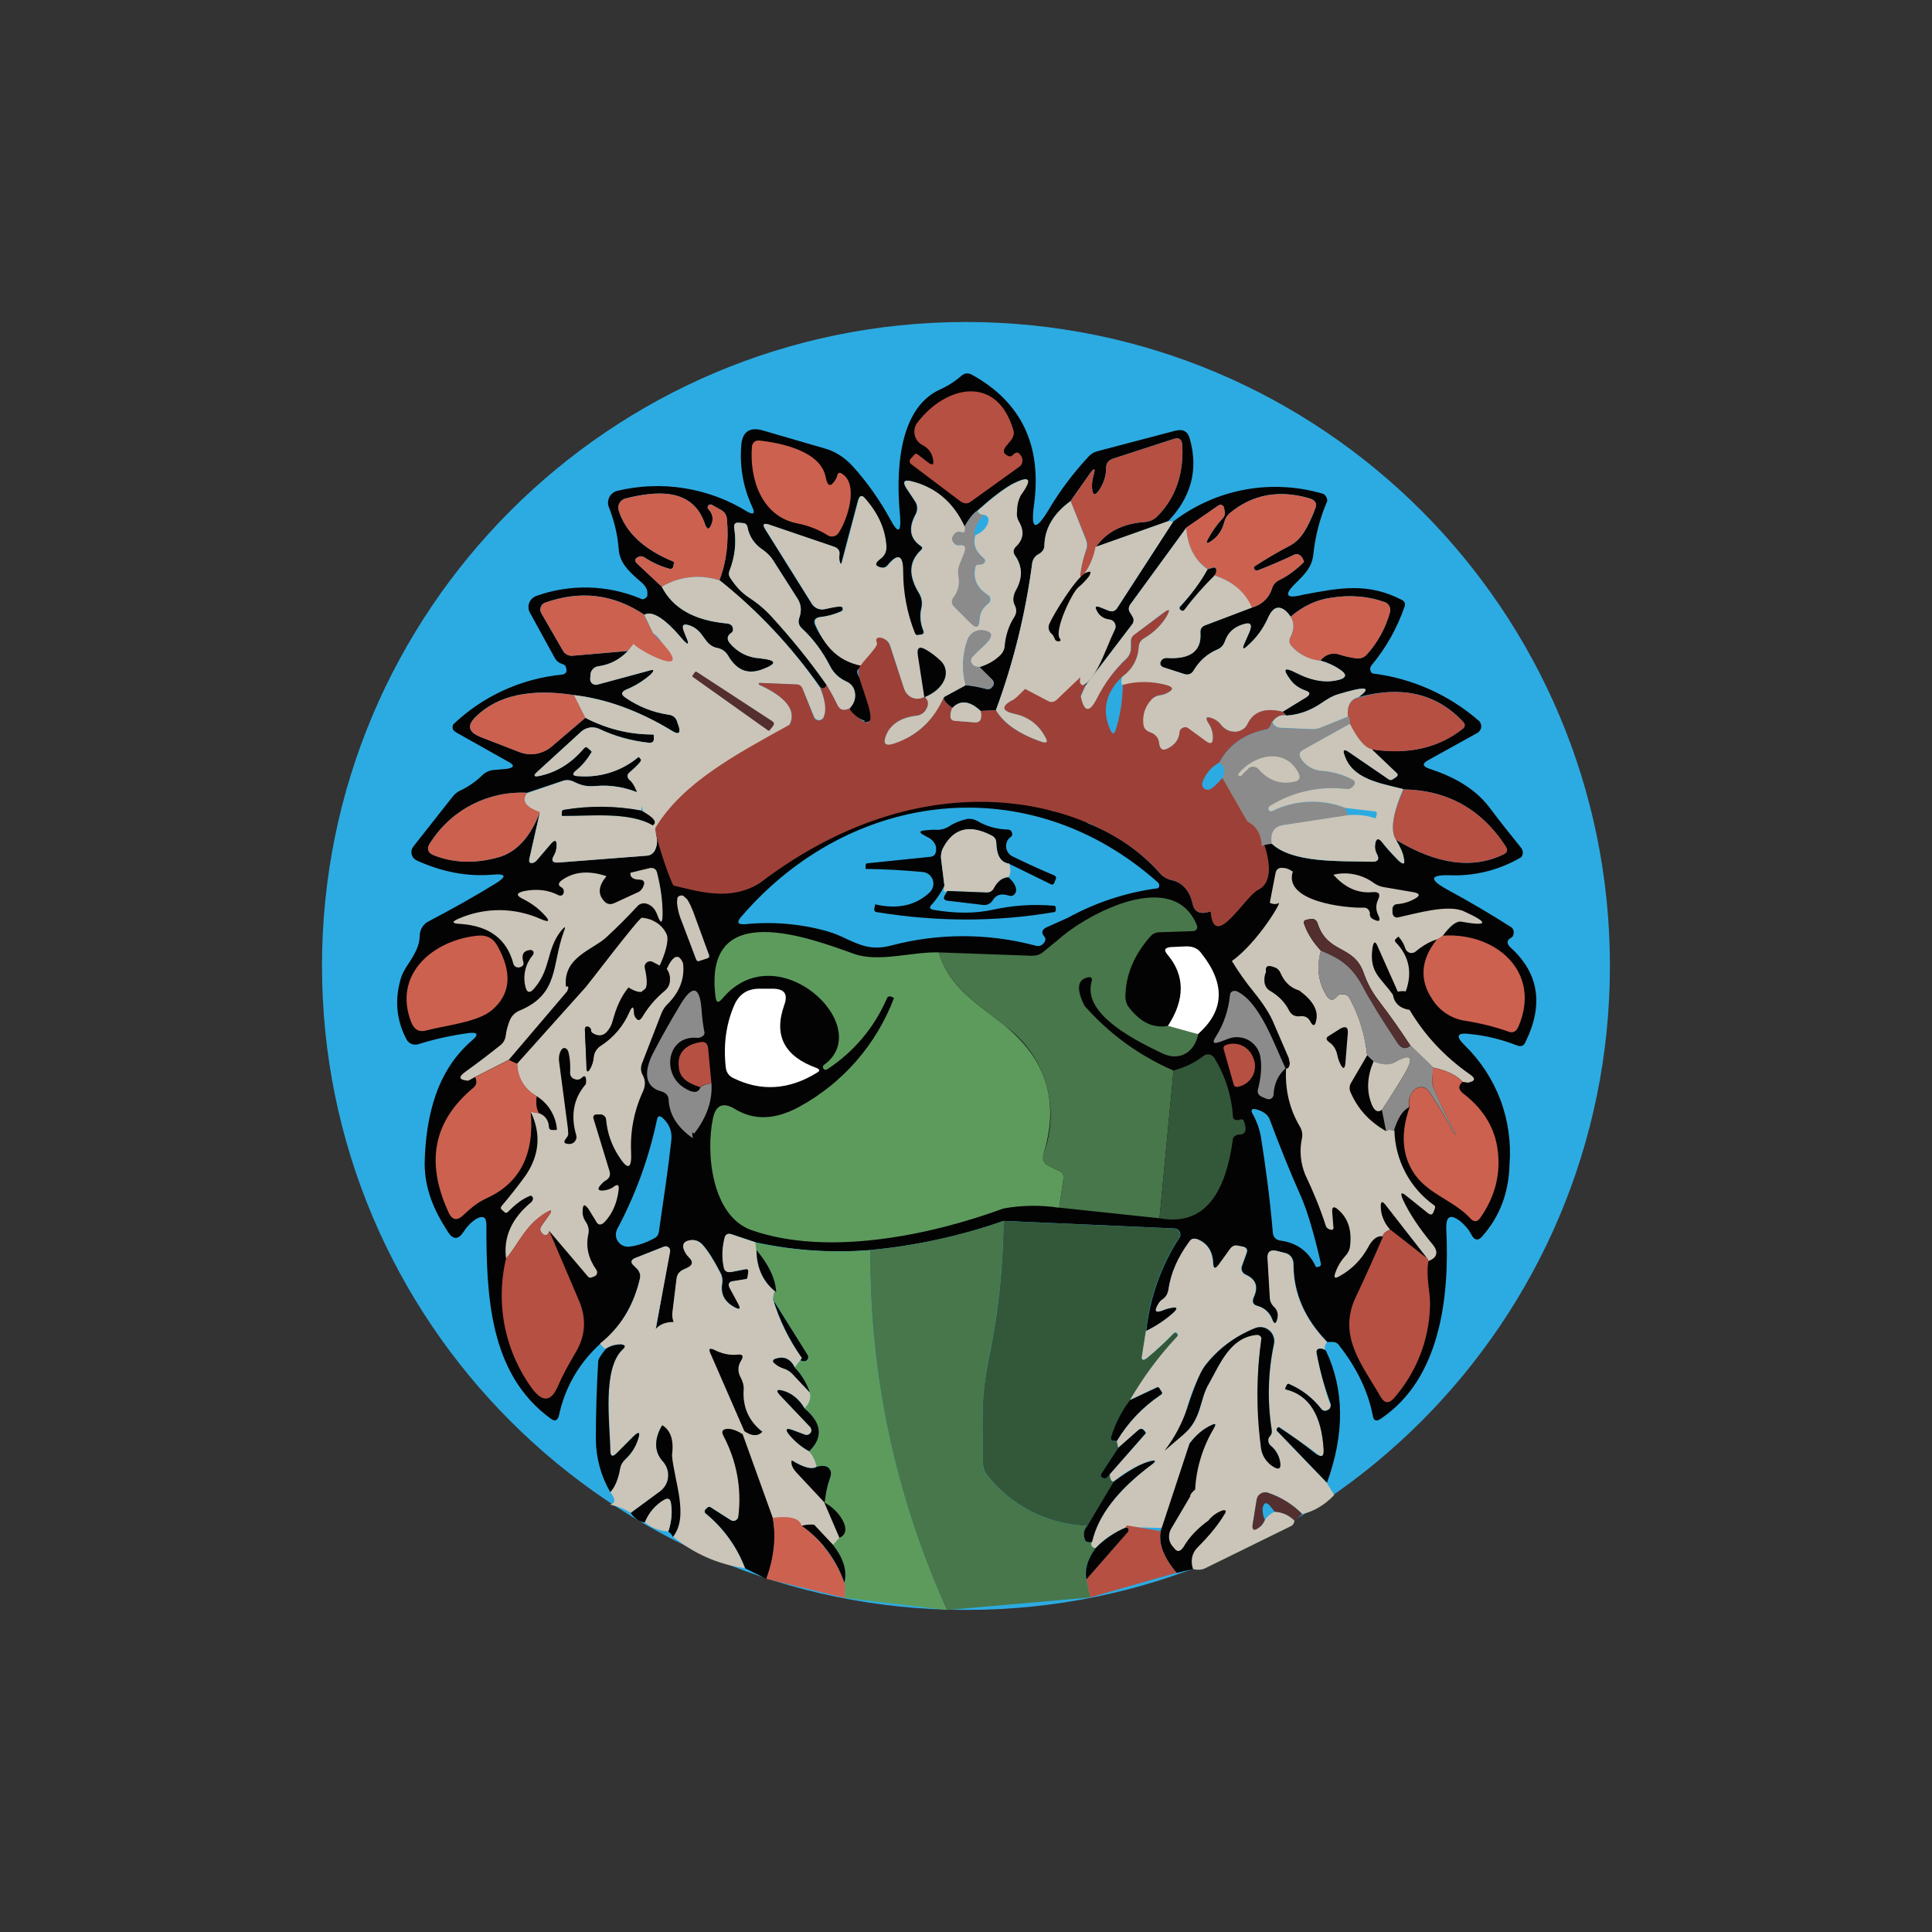 <svg width="24" height="24" viewBox="0 0 24 24" fill="none" xmlns="http://www.w3.org/2000/svg">
<rect x="0" y="0" width="24" height="24" fill="#333333" stroke="none"/>
<path d="M12 19.999C16.418 19.999 19.999 16.418 19.999 11.999C19.999 7.581 16.418 4 12 4C7.582 4 4 7.581 4 11.999C4 16.418 7.582 19.999 12 19.999Z" fill="#2CABE2"/>
<path fill-rule="evenodd" clip-rule="evenodd" d="M13.614 6.794L14.512 6.474C14.795 6.178 14.889 5.839 14.781 5.453C14.757 5.359 14.696 5.326 14.602 5.35L13.637 5.604C13.594 5.614 13.554 5.637 13.524 5.67C13.327 5.882 13.167 6.098 13.035 6.319C12.861 6.611 12.8 6.587 12.847 6.253C12.941 5.529 12.687 4.992 12.07 4.653C12.023 4.63 11.981 4.635 11.943 4.668C11.863 4.738 11.774 4.795 11.68 4.837C11.134 5.082 11.134 5.929 11.181 6.413C11.195 6.62 11.157 6.634 11.059 6.451C10.93 6.214 10.774 5.993 10.593 5.792C10.498 5.689 10.386 5.613 10.263 5.576L9.468 5.345C9.313 5.303 9.223 5.364 9.209 5.524C9.186 5.787 9.228 6.046 9.346 6.3C9.383 6.38 9.36 6.399 9.285 6.357C9.045 6.208 8.779 6.109 8.501 6.065C8.223 6.02 7.939 6.032 7.666 6.098C7.645 6.103 7.626 6.113 7.61 6.126C7.594 6.139 7.58 6.155 7.57 6.174C7.561 6.192 7.555 6.213 7.553 6.234C7.552 6.255 7.555 6.276 7.562 6.296C7.628 6.465 7.671 6.634 7.685 6.813C7.694 6.992 7.816 7.096 7.911 7.185C7.981 7.241 8.038 7.293 8.042 7.354V7.397C8.038 7.411 8.029 7.423 8.017 7.432C8.005 7.44 7.991 7.444 7.976 7.444L7.953 7.434C7.544 7.265 7.086 7.253 6.668 7.401C6.647 7.408 6.628 7.419 6.612 7.434C6.596 7.448 6.583 7.467 6.575 7.487C6.567 7.507 6.563 7.529 6.565 7.551C6.566 7.573 6.573 7.594 6.584 7.613L6.894 8.178C6.913 8.211 6.941 8.234 6.984 8.248C7.012 8.258 7.031 8.272 7.031 8.295C7.049 8.343 7.031 8.371 6.984 8.38C6.475 8.429 5.997 8.648 5.628 9.001C5.624 9.013 5.622 9.025 5.622 9.037C5.623 9.049 5.627 9.061 5.633 9.072L5.661 9.095L6.306 9.458C6.4 9.505 6.391 9.538 6.287 9.552L6.122 9.566C6.075 9.571 6.033 9.594 6 9.622C5.92 9.702 5.831 9.764 5.737 9.811C5.692 9.829 5.653 9.858 5.624 9.895L5.134 10.517C5.124 10.53 5.116 10.546 5.113 10.563C5.109 10.581 5.11 10.598 5.114 10.615C5.119 10.632 5.127 10.648 5.139 10.661C5.151 10.674 5.165 10.684 5.181 10.691C5.492 10.832 5.807 10.893 6.122 10.865C6.287 10.851 6.297 10.888 6.16 10.973C5.901 11.133 5.624 11.288 5.327 11.444C5.293 11.46 5.264 11.486 5.244 11.519C5.224 11.551 5.214 11.589 5.214 11.627C5.21 11.759 5.148 11.853 5.087 11.952C5.04 12.022 4.993 12.093 4.97 12.187C4.904 12.436 4.927 12.681 5.05 12.912C5.063 12.937 5.084 12.956 5.109 12.967C5.135 12.978 5.164 12.98 5.191 12.973C5.402 12.907 5.614 12.86 5.831 12.832C5.934 12.822 5.948 12.851 5.868 12.921C5.426 13.297 5.29 13.862 5.275 14.445C5.275 14.775 5.393 15.039 5.567 15.307C5.628 15.401 5.694 15.401 5.755 15.307C5.798 15.241 5.849 15.184 5.915 15.142C6 15.095 6.042 15.118 6.042 15.213C6.042 16.088 6.075 17.071 6.847 17.627C6.894 17.66 6.922 17.645 6.941 17.594C7.016 17.236 7.191 16.935 7.459 16.69C7.703 16.492 7.868 16.229 7.948 15.89C7.962 15.843 7.948 15.796 7.911 15.758L7.873 15.721C7.831 15.683 7.835 15.65 7.892 15.627L8.249 15.486C8.262 15.481 8.277 15.481 8.29 15.486C8.303 15.491 8.314 15.501 8.32 15.514C8.325 15.523 8.325 15.533 8.32 15.547L8.113 16.704L8.245 16.676C8.367 16.61 8.409 16.526 8.372 16.422C8.357 16.383 8.352 16.341 8.358 16.3L8.409 15.876C8.419 15.829 8.442 15.796 8.489 15.773L8.541 15.749C8.612 15.716 8.616 15.674 8.565 15.622C8.532 15.591 8.507 15.552 8.494 15.509C8.485 15.462 8.494 15.434 8.541 15.415C8.612 15.392 8.678 15.406 8.729 15.462C8.8 15.542 8.87 15.655 8.95 15.81C8.974 15.853 8.979 15.895 8.974 15.942C8.95 16.069 8.998 16.168 9.125 16.238C9.195 16.276 9.209 16.262 9.172 16.191L9.073 16.008C9.04 15.951 9.059 15.918 9.12 15.914L9.266 15.89C9.28 15.89 9.289 15.881 9.289 15.867L9.299 15.806C9.303 15.773 9.289 15.758 9.256 15.768L9.087 15.801C9.03 15.81 8.998 15.787 8.993 15.73C8.969 15.622 8.974 15.504 9.002 15.387C9.012 15.33 9.049 15.316 9.096 15.335L9.393 15.434C9.873 15.537 10.348 15.566 10.814 15.528C11.379 15.475 11.935 15.353 12.47 15.166L14.592 15.26C14.602 15.26 14.612 15.263 14.621 15.267C14.63 15.272 14.638 15.278 14.644 15.285C14.651 15.292 14.656 15.301 14.659 15.31C14.662 15.32 14.664 15.33 14.663 15.34C14.663 15.349 14.663 15.363 14.653 15.373C14.425 15.722 14.284 16.12 14.239 16.535C14.371 16.469 14.484 16.394 14.578 16.309C14.639 16.253 14.63 16.229 14.545 16.248C14.513 16.254 14.482 16.263 14.451 16.276C14.357 16.314 14.338 16.29 14.39 16.201C14.404 16.177 14.423 16.154 14.447 16.14C14.466 16.127 14.482 16.11 14.494 16.091C14.506 16.071 14.514 16.049 14.517 16.027C14.545 15.82 14.635 15.617 14.781 15.42C14.804 15.387 14.832 15.382 14.87 15.392C14.997 15.438 15.068 15.542 15.072 15.697C15.077 15.758 15.101 15.768 15.138 15.716L15.284 15.514C15.296 15.497 15.312 15.484 15.331 15.476C15.35 15.471 15.369 15.471 15.388 15.476L15.439 15.486C15.486 15.495 15.505 15.523 15.486 15.57L15.43 15.726C15.422 15.746 15.423 15.769 15.431 15.789C15.44 15.809 15.457 15.825 15.477 15.834C15.604 15.89 15.637 15.984 15.576 16.116C15.552 16.172 15.566 16.21 15.628 16.224C15.708 16.248 15.769 16.3 15.802 16.38C15.83 16.455 15.854 16.455 15.872 16.38C15.886 16.323 15.872 16.271 15.825 16.229C15.797 16.2 15.78 16.162 15.778 16.121L15.75 15.627C15.745 15.556 15.778 15.523 15.854 15.537L15.948 15.561C16.028 15.575 16.07 15.627 16.07 15.711C16.07 16.06 16.206 16.38 16.489 16.671H16.536C16.583 16.667 16.616 16.681 16.639 16.718C16.86 17.001 16.997 17.293 17.053 17.584C17.063 17.65 17.096 17.66 17.148 17.627C17.891 17.133 18.009 16.121 17.966 15.264C17.962 15.109 18.013 15.076 18.14 15.17C18.202 15.222 18.249 15.278 18.282 15.344C18.319 15.41 18.366 15.415 18.413 15.358C18.63 15.114 18.743 14.817 18.752 14.464C18.773 14.193 18.735 13.919 18.639 13.664C18.543 13.409 18.392 13.178 18.197 12.987C18.075 12.869 18.098 12.822 18.267 12.846C18.456 12.864 18.653 12.912 18.846 12.987C18.893 13.006 18.931 12.992 18.95 12.944C19.18 12.479 19.114 12.083 18.762 11.768C18.714 11.721 18.714 11.679 18.776 11.646C18.782 11.643 18.787 11.638 18.791 11.632C18.795 11.626 18.798 11.62 18.799 11.613C18.813 11.566 18.799 11.528 18.752 11.505C18.506 11.348 18.255 11.201 17.999 11.062C17.736 10.921 17.755 10.86 18.051 10.874C18.349 10.878 18.642 10.8 18.898 10.648C18.91 10.632 18.917 10.612 18.917 10.592C18.917 10.571 18.91 10.552 18.898 10.535C18.766 10.371 18.63 10.201 18.493 10.018C18.305 9.778 18.037 9.641 17.75 9.547C17.67 9.519 17.665 9.486 17.74 9.444L18.352 9.105C18.365 9.098 18.376 9.087 18.384 9.075C18.392 9.063 18.398 9.049 18.4 9.034C18.402 9.02 18.4 9.005 18.395 8.991C18.39 8.977 18.382 8.964 18.371 8.954C17.999 8.63 17.538 8.425 17.049 8.366C17.041 8.36 17.035 8.353 17.03 8.344C17.025 8.336 17.022 8.326 17.021 8.316C17.02 8.307 17.021 8.297 17.025 8.288C17.028 8.278 17.033 8.27 17.039 8.263C17.227 8.037 17.359 7.792 17.449 7.533C17.454 7.518 17.454 7.501 17.449 7.486C17.442 7.471 17.43 7.46 17.416 7.453C16.988 7.232 16.639 7.303 16.192 7.387L16.131 7.401C15.985 7.43 15.962 7.387 16.061 7.279L16.127 7.213C16.221 7.119 16.3 7.034 16.315 6.884C16.339 6.655 16.398 6.432 16.489 6.22C16.488 6.204 16.483 6.187 16.475 6.173C16.467 6.158 16.455 6.145 16.442 6.136C16.125 6.041 15.791 6.023 15.466 6.082C15.142 6.142 14.835 6.278 14.574 6.479L13.882 7.547C13.854 7.594 13.816 7.604 13.769 7.585L13.675 7.547C13.609 7.519 13.595 7.538 13.628 7.594C13.661 7.656 13.713 7.688 13.788 7.698C13.801 7.7 13.814 7.705 13.824 7.714C13.835 7.722 13.844 7.733 13.849 7.745C13.855 7.757 13.858 7.769 13.858 7.783C13.858 7.796 13.855 7.809 13.849 7.82C13.722 8.088 13.548 8.215 13.322 8.201C13.195 8.164 13.228 8.234 13.421 8.418C13.402 8.488 13.425 8.521 13.487 8.512L14.065 7.754C14.076 7.741 14.083 7.725 14.084 7.707C14.085 7.687 14.078 7.667 14.065 7.651L14.047 7.623C14.014 7.58 14.014 7.543 14.047 7.5L14.734 6.559L15.138 6.277C15.144 6.274 15.151 6.272 15.158 6.272C15.165 6.272 15.171 6.273 15.178 6.276C15.184 6.278 15.19 6.282 15.194 6.287C15.199 6.293 15.202 6.298 15.204 6.305L15.213 6.352C15.217 6.366 15.217 6.38 15.213 6.394C15.21 6.408 15.204 6.421 15.195 6.432C15.119 6.512 15.058 6.597 15.011 6.686C14.974 6.752 14.988 6.761 15.049 6.719C15.134 6.663 15.185 6.578 15.209 6.484C15.219 6.442 15.242 6.404 15.275 6.376C15.557 6.14 15.891 6.079 16.272 6.192C16.343 6.216 16.366 6.258 16.333 6.329L16.319 6.371C16.253 6.526 16.178 6.696 16.028 6.776C15.882 6.851 15.731 6.94 15.585 7.034C15.576 7.044 15.571 7.053 15.581 7.067C15.59 7.086 15.604 7.091 15.623 7.086C15.778 7.025 15.924 6.964 16.061 6.898C16.108 6.87 16.15 6.884 16.178 6.931L16.197 6.969V6.983C16.103 7.077 15.995 7.157 15.886 7.208C15.866 7.218 15.848 7.232 15.834 7.249C15.819 7.266 15.808 7.286 15.802 7.307C15.784 7.366 15.752 7.419 15.707 7.461C15.662 7.504 15.607 7.533 15.548 7.547L14.969 7.768C14.927 7.783 14.908 7.816 14.912 7.863C14.927 8.088 14.785 8.192 14.493 8.173C14.477 8.171 14.461 8.175 14.447 8.183C14.434 8.192 14.424 8.205 14.418 8.22C14.415 8.227 14.413 8.234 14.413 8.241C14.413 8.249 14.415 8.256 14.418 8.263C14.428 8.277 14.442 8.286 14.456 8.291L14.705 8.371C14.757 8.39 14.799 8.375 14.828 8.328C14.898 8.211 14.997 8.121 15.119 8.07C15.166 8.051 15.195 8.018 15.213 7.975C15.251 7.858 15.331 7.787 15.449 7.754C15.534 7.726 15.557 7.754 15.524 7.844L15.454 8.004C15.43 8.065 15.444 8.07 15.491 8.027C15.6 7.933 15.689 7.816 15.75 7.679C15.783 7.604 15.821 7.561 15.858 7.552C15.915 7.538 15.976 7.576 16.032 7.66C16.188 7.528 16.357 7.448 16.536 7.425C16.771 7.387 16.992 7.406 17.195 7.477C17.208 7.48 17.221 7.487 17.231 7.496C17.242 7.504 17.251 7.515 17.258 7.528C17.265 7.54 17.268 7.553 17.27 7.567C17.271 7.581 17.269 7.595 17.265 7.608C17.209 7.811 17.11 7.985 16.978 8.131C16.962 8.148 16.942 8.162 16.92 8.17C16.898 8.178 16.875 8.181 16.851 8.178C16.78 8.168 16.71 8.154 16.639 8.131C16.597 8.116 16.551 8.115 16.509 8.128C16.466 8.142 16.429 8.169 16.404 8.206C16.503 8.234 16.592 8.277 16.668 8.333C16.729 8.38 16.724 8.418 16.644 8.441C16.479 8.488 16.3 8.46 16.098 8.357C15.952 8.281 15.929 8.31 16.028 8.441C16.075 8.507 16.14 8.55 16.216 8.578C16.277 8.597 16.282 8.625 16.225 8.663L15.933 8.841L15.98 8.888C16.127 8.879 16.263 8.832 16.395 8.747C16.484 8.686 16.555 8.644 16.62 8.625C16.964 8.521 17.049 8.531 16.879 8.658C17.411 8.517 17.844 8.611 18.173 8.964C18.206 8.997 18.202 9.03 18.164 9.058C17.863 9.293 17.486 9.378 17.035 9.307L17.345 9.599C17.369 9.618 17.369 9.637 17.34 9.655L17.289 9.688H17.261L16.752 9.34C16.696 9.302 16.677 9.317 16.701 9.378C16.785 9.651 17.077 9.717 17.369 9.787L17.435 9.806C17.98 9.815 18.404 10.051 18.705 10.517C18.733 10.559 18.724 10.587 18.682 10.611C18.3 10.799 17.853 10.742 17.34 10.432C17.397 10.526 17.43 10.601 17.439 10.653C17.458 10.738 17.439 10.747 17.373 10.691C17.303 10.62 17.232 10.55 17.171 10.465C17.124 10.403 17.091 10.413 17.082 10.493C17.076 10.534 17.085 10.575 17.105 10.611C17.138 10.672 17.119 10.705 17.049 10.705L16.898 10.7C16.503 10.7 16.023 10.695 15.797 10.479C15.755 10.481 15.713 10.491 15.675 10.507L15.628 10.554C15.726 10.808 15.698 10.968 15.543 11.043C15.505 11.062 15.482 11.053 15.472 11.011C15.458 10.973 15.435 10.954 15.397 10.954C15.364 10.992 15.312 11.02 15.242 11.048C15.2 11.086 15.19 11.123 15.209 11.171C15.237 11.208 15.256 11.246 15.256 11.288C15.258 11.307 15.256 11.327 15.25 11.346C15.245 11.364 15.235 11.382 15.223 11.396C15.143 11.509 15.082 11.486 15.04 11.321C14.917 11.364 14.842 11.335 14.818 11.236C14.781 11.062 14.687 10.959 14.545 10.931C14.488 10.917 14.436 10.883 14.399 10.836C14.16 10.571 13.862 10.364 13.529 10.234C13.509 10.227 13.492 10.213 13.481 10.195C13.47 10.177 13.465 10.156 13.468 10.135C13.473 10.065 13.515 9.994 13.595 9.933C13.585 9.862 13.633 9.82 13.736 9.797C13.717 9.618 13.628 9.528 13.463 9.524C13.416 9.524 13.388 9.557 13.393 9.622C13.44 9.665 13.449 9.707 13.43 9.764C13.402 9.83 13.35 9.839 13.28 9.792L13.261 9.98C13.256 10.051 13.214 10.088 13.138 10.084C13.044 10.079 12.974 10.037 12.941 9.957C12.931 9.939 12.926 9.92 12.926 9.9C12.926 9.88 12.931 9.861 12.941 9.844L13.002 9.735C13.011 9.721 13.015 9.705 13.015 9.688C13.015 9.672 13.011 9.655 13.002 9.641C12.991 9.624 12.974 9.613 12.955 9.608C12.922 9.594 12.898 9.608 12.884 9.641C12.866 9.693 12.837 9.721 12.8 9.731C12.743 9.938 12.644 10.013 12.498 9.961C12.376 9.914 12.334 9.82 12.371 9.679C12.353 9.641 12.306 9.632 12.226 9.637C12.103 9.731 11.972 9.782 11.83 9.797C11.783 9.801 11.75 9.782 11.736 9.735C11.713 9.641 11.746 9.571 11.84 9.519C11.807 9.42 11.741 9.378 11.637 9.401L11.623 9.608C11.623 9.669 11.614 9.74 11.6 9.815C11.59 9.877 11.571 9.919 11.543 9.942C11.53 9.953 11.515 9.962 11.499 9.966C11.483 9.971 11.466 9.973 11.449 9.971C11.407 9.966 11.379 9.942 11.369 9.9C11.355 9.815 11.289 9.759 11.181 9.735C11.106 9.668 11.008 9.632 10.908 9.632L11.073 9.891C11.106 9.942 11.096 9.985 11.044 10.018C10.922 10.098 10.819 10.102 10.739 10.027C10.714 10.005 10.697 9.975 10.692 9.942L10.668 9.782C10.644 9.806 10.621 9.811 10.602 9.806C10.555 9.797 10.546 9.768 10.56 9.726C10.579 9.679 10.621 9.632 10.677 9.585C10.611 9.5 10.527 9.495 10.409 9.575C10.296 9.651 10.197 9.712 10.113 9.754C10.094 9.764 10.073 9.77 10.052 9.77C10.03 9.77 10.009 9.764 9.99 9.754C9.896 9.707 9.802 9.684 9.717 9.688C9.623 9.877 9.487 9.994 9.317 10.041C9.073 10.135 9.021 10.215 9.176 10.291C9.332 10.225 9.501 10.253 9.689 10.38C9.727 10.403 9.765 10.413 9.812 10.403C9.906 10.38 9.976 10.324 10.009 10.225C10.028 10.168 10.061 10.159 10.108 10.201C10.174 10.258 10.249 10.272 10.325 10.244C10.409 10.206 10.419 10.126 10.348 9.999C10.297 10.018 10.243 10.028 10.188 10.027C10.136 10.022 10.117 9.994 10.141 9.947C10.174 9.853 10.245 9.815 10.343 9.844C10.39 9.853 10.409 9.891 10.395 9.961C10.475 10.022 10.517 10.088 10.513 10.149C10.513 10.197 10.489 10.229 10.447 10.248C10.117 10.408 9.802 10.629 9.506 10.912C9.445 10.968 9.393 10.978 9.35 10.94C9.303 10.874 9.247 10.86 9.19 10.902C9.19 10.94 9.176 10.968 9.153 10.982C9.127 11.001 9.096 11.011 9.064 11.009C9.032 11.007 9.002 10.995 8.979 10.973C8.903 10.902 8.903 10.808 8.979 10.691C8.998 10.625 9.002 10.568 8.988 10.53C8.969 10.479 8.932 10.46 8.88 10.484C8.8 10.507 8.767 10.592 8.786 10.723C8.809 10.818 8.809 10.912 8.776 10.992C8.762 11.039 8.729 11.058 8.682 11.039C8.607 11.011 8.55 10.95 8.522 10.86C8.512 10.854 8.501 10.851 8.489 10.851C8.478 10.851 8.466 10.854 8.456 10.86L8.433 10.916C8.409 10.982 8.386 10.982 8.367 10.916C8.344 10.834 8.342 10.746 8.362 10.662C8.317 10.541 8.241 10.434 8.141 10.352C8.169 10.418 8.169 10.484 8.141 10.55C8.133 10.572 8.118 10.591 8.099 10.606C8.08 10.62 8.057 10.628 8.033 10.629L6.936 10.714C6.866 10.719 6.842 10.691 6.88 10.629C6.898 10.598 6.91 10.562 6.913 10.526C6.922 10.432 6.894 10.418 6.833 10.493L6.664 10.691C6.651 10.705 6.635 10.715 6.616 10.719C6.593 10.723 6.584 10.719 6.574 10.7V10.677L6.706 10.093C6.588 10.399 6.419 10.582 6.198 10.648C5.915 10.728 5.652 10.723 5.402 10.629C5.308 10.597 5.294 10.535 5.351 10.46C5.479 10.262 5.656 10.101 5.866 9.994C6.076 9.886 6.31 9.836 6.546 9.848L6.984 9.702C7.031 9.684 7.078 9.688 7.12 9.707C7.214 9.754 7.28 9.773 7.393 9.764C7.595 9.745 7.788 9.782 7.976 9.867C8.061 9.83 8.165 9.83 8.287 9.867C8.329 9.886 8.353 9.867 8.362 9.83L8.409 9.613C8.198 9.815 8 9.844 7.821 9.688C7.81 9.68 7.802 9.668 7.798 9.654C7.795 9.64 7.796 9.626 7.802 9.613L7.821 9.594C7.925 9.505 7.972 9.453 7.962 9.434L7.939 9.406H7.929C7.722 9.578 7.455 9.663 7.186 9.641C7.111 9.641 7.101 9.613 7.162 9.566C7.233 9.509 7.294 9.434 7.351 9.34L7.346 9.331L7.308 9.298C7.289 9.274 7.271 9.279 7.252 9.298C7.101 9.477 6.922 9.589 6.711 9.637C6.631 9.655 6.616 9.637 6.682 9.58L7.223 9.086C7.253 9.06 7.289 9.044 7.327 9.038C7.365 9.032 7.405 9.037 7.44 9.053C7.638 9.147 7.849 9.204 8.066 9.227C8.103 9.227 8.122 9.213 8.122 9.18V9.142C8.122 9.133 8.122 9.124 8.108 9.124C7.812 9.124 7.534 9.053 7.271 8.917L6.852 9.274C6.797 9.321 6.73 9.351 6.659 9.363C6.587 9.375 6.514 9.367 6.447 9.34L5.962 9.152C5.817 9.091 5.798 9.011 5.915 8.898C6.184 8.639 6.588 8.55 7.129 8.634C7.534 8.681 7.943 8.832 8.353 9.081C8.428 9.128 8.456 9.11 8.433 9.025L8.414 8.973C8.409 8.948 8.396 8.926 8.378 8.909C8.359 8.892 8.336 8.881 8.31 8.879C8.114 8.85 7.927 8.776 7.765 8.663C7.713 8.625 7.718 8.597 7.774 8.568C7.892 8.521 7.995 8.455 8.08 8.38C8.136 8.324 8.127 8.31 8.056 8.333L7.426 8.503C7.414 8.507 7.402 8.508 7.39 8.506C7.378 8.504 7.367 8.499 7.358 8.491C7.348 8.484 7.341 8.474 7.336 8.463C7.332 8.451 7.33 8.439 7.332 8.427L7.336 8.375C7.336 8.347 7.351 8.328 7.369 8.31C7.386 8.292 7.407 8.281 7.431 8.277C7.576 8.258 7.699 8.192 7.798 8.088L7.115 8.145C7.089 8.148 7.063 8.142 7.041 8.13C7.018 8.117 7 8.098 6.988 8.074L6.725 7.618C6.714 7.6 6.71 7.579 6.713 7.559C6.715 7.539 6.724 7.52 6.739 7.505C6.748 7.496 6.76 7.49 6.772 7.486C7.209 7.331 7.619 7.378 8.005 7.637C8.099 7.58 8.263 7.684 8.475 7.938C8.55 8.023 8.569 8.013 8.522 7.91L8.494 7.839C8.466 7.764 8.489 7.745 8.565 7.768C8.659 7.801 8.706 7.863 8.743 7.919C8.786 7.98 8.823 8.037 8.918 8.051C8.944 8.056 8.969 8.068 8.991 8.084C9.013 8.1 9.031 8.121 9.045 8.145C9.148 8.324 9.285 8.38 9.459 8.319C9.661 8.244 9.656 8.201 9.44 8.178C9.367 8.174 9.296 8.155 9.231 8.122C9.166 8.088 9.109 8.042 9.063 7.985C9.026 7.938 9.035 7.896 9.082 7.863C9.09 7.858 9.096 7.852 9.1 7.845C9.104 7.837 9.106 7.829 9.106 7.82C9.106 7.773 9.077 7.75 9.03 7.745C8.626 7.707 8.358 7.557 8.221 7.288L7.92 7.006C7.873 6.964 7.882 6.936 7.943 6.912C7.967 6.907 7.99 6.912 8.009 6.926C8.106 6.99 8.212 7.038 8.325 7.067C8.337 7.067 8.349 7.062 8.358 7.053L8.362 7.039L8.372 6.997C8.372 6.983 8.372 6.978 8.358 6.973C7.995 6.823 7.769 6.611 7.685 6.338C7.678 6.315 7.679 6.29 7.687 6.267C7.695 6.244 7.711 6.224 7.732 6.211C7.743 6.202 7.756 6.196 7.769 6.192C8.146 6.098 8.607 6.051 8.758 6.512C8.786 6.583 8.809 6.583 8.838 6.512C8.866 6.446 8.852 6.38 8.8 6.324C8.797 6.321 8.794 6.317 8.792 6.313C8.791 6.309 8.79 6.305 8.79 6.3L8.795 6.282L8.814 6.267H8.838L8.946 6.329C8.97 6.339 8.991 6.356 9.006 6.378C9.02 6.399 9.029 6.425 9.03 6.451C9.054 6.724 9.026 6.978 8.936 7.208C9.426 7.599 9.84 8.041 10.188 8.535C10.226 8.564 10.249 8.554 10.268 8.507C10.061 8.211 9.83 7.928 9.586 7.66C9.504 7.57 9.41 7.491 9.308 7.425C9.214 7.364 9.139 7.284 9.073 7.18C9.064 7.168 9.059 7.154 9.057 7.139C9.056 7.124 9.058 7.109 9.063 7.096C9.129 6.921 9.148 6.743 9.12 6.554C9.12 6.507 9.134 6.489 9.181 6.493L9.237 6.498C9.249 6.5 9.26 6.505 9.269 6.514C9.277 6.522 9.283 6.533 9.285 6.545C9.295 6.603 9.317 6.657 9.349 6.706C9.382 6.754 9.424 6.796 9.473 6.827C9.52 6.86 9.567 6.903 9.6 6.954L9.906 7.434C9.948 7.5 9.957 7.566 9.939 7.641L9.925 7.688C9.919 7.708 9.919 7.73 9.925 7.75C9.931 7.769 9.942 7.787 9.957 7.801C10.099 7.933 10.216 8.088 10.31 8.272C10.357 8.366 10.428 8.427 10.522 8.47C10.569 8.493 10.602 8.531 10.616 8.583C10.635 8.663 10.616 8.733 10.555 8.799C10.546 8.846 10.607 8.902 10.743 8.954C10.725 8.973 10.743 8.978 10.79 8.964C10.856 8.964 10.884 8.921 10.889 8.832L10.663 8.394C10.63 8.333 10.649 8.3 10.72 8.295L10.866 8.281C10.889 8.281 10.899 8.272 10.894 8.248C10.891 8.234 10.884 8.222 10.875 8.211C10.531 8.187 10.263 8.093 10.122 7.759C10.103 7.707 10.122 7.674 10.183 7.665C10.277 7.656 10.362 7.632 10.447 7.594C10.466 7.585 10.47 7.571 10.466 7.547C10.464 7.545 10.462 7.543 10.46 7.541C10.457 7.539 10.454 7.538 10.452 7.538C10.437 7.528 10.367 7.538 10.245 7.566C10.213 7.574 10.18 7.571 10.15 7.558C10.121 7.545 10.096 7.523 10.08 7.496L9.506 6.578C9.463 6.512 9.482 6.493 9.553 6.517L10.353 6.79C10.409 6.809 10.433 6.841 10.423 6.898C10.418 6.93 10.422 6.962 10.433 6.992C10.442 7.011 10.447 7.006 10.452 6.992L10.659 6.211C10.677 6.154 10.706 6.145 10.743 6.192C10.913 6.385 10.997 6.587 11.007 6.794C11.007 6.851 10.988 6.893 10.946 6.931L10.917 6.954C10.861 7.001 10.866 7.03 10.936 7.048C10.974 7.058 11.002 7.048 11.025 7.02C11.148 6.87 11.214 6.893 11.214 7.086C11.214 7.354 11.261 7.613 11.36 7.863C11.369 7.886 11.388 7.896 11.412 7.886L11.449 7.881C11.473 7.872 11.477 7.863 11.468 7.834C11.43 7.74 11.421 7.646 11.444 7.552C11.452 7.52 11.452 7.487 11.447 7.455C11.441 7.422 11.429 7.391 11.412 7.364C11.28 7.147 11.289 6.973 11.44 6.832C11.459 6.813 11.459 6.799 11.44 6.785C11.299 6.691 11.28 6.559 11.374 6.385C11.387 6.36 11.393 6.332 11.391 6.304C11.39 6.276 11.38 6.248 11.364 6.225L11.261 6.07C11.204 5.985 11.228 5.952 11.327 5.98C11.623 6.056 11.844 6.244 11.981 6.545C12.037 6.441 12.089 6.376 12.141 6.343C12.315 6.187 12.456 6.079 12.564 6.018C12.79 5.9 12.828 5.943 12.677 6.15C12.645 6.211 12.629 6.279 12.63 6.347C12.621 6.394 12.63 6.441 12.659 6.489C12.724 6.606 12.705 6.71 12.611 6.794C12.583 6.827 12.578 6.86 12.607 6.898C12.701 7.03 12.701 7.171 12.621 7.321C12.599 7.357 12.586 7.397 12.583 7.439C12.583 7.467 12.588 7.496 12.602 7.519C12.626 7.566 12.626 7.613 12.597 7.66C12.527 7.768 12.489 7.886 12.475 8.023C12.475 8.07 12.447 8.117 12.409 8.15C12.348 8.206 12.268 8.253 12.164 8.286L12.32 8.437C12.353 8.47 12.357 8.503 12.32 8.54C12.306 8.559 12.273 8.568 12.235 8.554C12.141 8.531 12.061 8.517 11.995 8.512L11.727 8.658C11.713 8.691 11.75 8.738 11.83 8.794C11.929 8.691 12.047 8.705 12.183 8.832L12.371 8.822C12.59 8.231 12.741 7.617 12.823 6.992C12.833 6.945 12.856 6.907 12.903 6.884C12.915 6.878 12.926 6.87 12.936 6.86C12.96 6.837 12.974 6.813 12.974 6.776C12.978 6.564 13.087 6.38 13.298 6.225L13.529 5.896C13.595 5.802 13.614 5.806 13.581 5.919C13.566 5.971 13.561 6.025 13.567 6.079C13.576 6.15 13.604 6.159 13.647 6.098C13.708 6.013 13.741 5.914 13.741 5.811C13.741 5.754 13.769 5.717 13.825 5.698L14.578 5.453C14.644 5.43 14.682 5.453 14.687 5.529C14.705 5.891 14.602 6.187 14.376 6.413C14.336 6.454 14.282 6.479 14.225 6.484C13.948 6.503 13.745 6.606 13.614 6.794ZM12.978 11.698C12.992 11.674 12.988 11.655 12.978 11.641C12.931 11.589 12.941 11.547 13.002 11.519L13.265 11.401C13.613 11.21 13.992 11.085 14.385 11.034C14.392 11.028 14.396 11.021 14.399 11.013C14.402 11.004 14.402 10.995 14.399 10.987C14.397 10.978 14.392 10.97 14.385 10.963C12.786 9.538 10.569 9.806 9.209 11.387C9.148 11.458 9.162 11.486 9.256 11.481C9.596 11.446 9.939 11.475 10.268 11.566C10.367 11.594 10.452 11.632 10.527 11.669C10.687 11.74 10.828 11.81 11.073 11.745C11.657 11.591 12.271 11.591 12.856 11.745C12.908 11.764 12.95 11.745 12.978 11.698Z" fill="#040303"/>
<path d="M11.586 5.684C11.578 5.651 11.562 5.619 11.54 5.592C11.518 5.566 11.491 5.544 11.459 5.529C11.435 5.516 11.414 5.498 11.397 5.476C11.38 5.454 11.368 5.429 11.363 5.402C11.357 5.375 11.357 5.347 11.363 5.32C11.369 5.294 11.381 5.268 11.398 5.247C11.756 4.781 12.386 4.654 12.588 5.341C12.603 5.388 12.588 5.43 12.56 5.468L12.494 5.548C12.457 5.595 12.461 5.633 12.518 5.661C12.541 5.675 12.565 5.67 12.584 5.651C12.621 5.609 12.654 5.614 12.678 5.656C12.701 5.684 12.706 5.717 12.697 5.75C12.692 5.769 12.68 5.786 12.664 5.797L12.062 6.23C12.019 6.263 11.977 6.258 11.934 6.23L11.323 5.769C11.317 5.766 11.313 5.761 11.309 5.756C11.306 5.751 11.303 5.745 11.302 5.739C11.3 5.733 11.3 5.727 11.302 5.72C11.303 5.714 11.305 5.708 11.309 5.703L11.356 5.651C11.37 5.633 11.384 5.633 11.403 5.647L11.511 5.731C11.586 5.793 11.61 5.778 11.586 5.684ZM13.614 6.795C13.592 6.908 13.547 7.015 13.483 7.11C13.426 7.19 13.407 7.181 13.426 7.091C13.435 7.007 13.459 6.927 13.492 6.842C13.51 6.797 13.51 6.746 13.492 6.701L13.299 6.225L13.53 5.896C13.595 5.802 13.614 5.807 13.581 5.92C13.567 5.972 13.562 6.026 13.567 6.08C13.577 6.15 13.605 6.16 13.647 6.098C13.708 6.014 13.741 5.915 13.741 5.811C13.741 5.755 13.77 5.717 13.826 5.698L14.579 5.454C14.645 5.43 14.682 5.454 14.687 5.529C14.706 5.891 14.602 6.188 14.377 6.414C14.337 6.455 14.283 6.48 14.226 6.484C13.948 6.503 13.746 6.607 13.614 6.795Z" fill="#B65042"/>
<path d="M10.381 5.956C10.39 5.942 10.396 5.926 10.399 5.909C10.409 5.872 10.432 5.862 10.461 5.886C10.672 6.018 10.527 6.46 10.414 6.625C10.4 6.644 10.38 6.657 10.357 6.662C10.333 6.668 10.308 6.665 10.287 6.653C10.17 6.579 10.041 6.528 9.905 6.502C9.463 6.417 9.308 5.952 9.341 5.547C9.342 5.532 9.348 5.517 9.357 5.504C9.366 5.492 9.378 5.482 9.392 5.476L9.425 5.472C9.698 5.5 10.202 5.603 10.258 5.933C10.282 6.046 10.319 6.055 10.381 5.956Z" fill="#CC614F"/>
<path d="M12.165 8.282C12.14 8.286 12.115 8.281 12.094 8.268C12.052 8.23 12.047 8.193 12.085 8.155C12.15 8.08 12.259 8.004 12.301 7.929C12.325 7.882 12.301 7.844 12.221 7.835C12.18 7.827 12.136 7.834 12.099 7.854C12.062 7.875 12.034 7.908 12.019 7.948C11.953 8.136 11.944 8.324 11.995 8.513L11.727 8.659C11.672 8.793 11.589 8.914 11.483 9.014C11.378 9.113 11.252 9.19 11.115 9.237C10.998 9.28 10.965 9.242 11.007 9.134C11.063 8.993 11.195 8.913 11.393 8.889C11.44 8.88 11.482 8.856 11.506 8.809C11.539 8.753 11.534 8.701 11.487 8.659C11.614 8.607 11.699 8.532 11.732 8.433C11.748 8.396 11.752 8.354 11.744 8.315C11.736 8.275 11.715 8.239 11.685 8.212C11.63 8.157 11.568 8.109 11.501 8.07C11.421 8.023 11.388 8.047 11.407 8.141L11.487 8.659C11.463 8.672 11.437 8.679 11.41 8.681C11.383 8.682 11.356 8.678 11.331 8.667C11.306 8.657 11.284 8.641 11.266 8.621C11.248 8.6 11.236 8.576 11.228 8.55L11.059 8.023C11.052 7.999 11.039 7.978 11.021 7.961C11.002 7.945 10.98 7.934 10.955 7.929C10.894 7.915 10.875 7.934 10.899 7.99C10.918 8.047 10.946 8.084 10.993 8.127C10.988 8.207 10.899 8.31 10.823 8.287C10.485 8.263 10.268 8.094 10.132 7.76C10.108 7.708 10.132 7.675 10.188 7.666C10.282 7.656 10.367 7.633 10.452 7.595C10.471 7.586 10.475 7.572 10.466 7.548C10.464 7.544 10.461 7.541 10.457 7.539C10.442 7.529 10.372 7.539 10.249 7.567C10.218 7.574 10.185 7.571 10.155 7.559C10.126 7.546 10.101 7.524 10.085 7.496L9.511 6.579C9.468 6.513 9.487 6.494 9.558 6.518L10.358 6.79C10.414 6.809 10.438 6.842 10.428 6.899C10.423 6.93 10.427 6.963 10.438 6.993C10.447 7.012 10.452 7.007 10.457 6.993L10.664 6.212C10.682 6.155 10.711 6.146 10.748 6.193C10.918 6.386 11.002 6.588 11.012 6.795C11.012 6.852 10.993 6.894 10.951 6.932L10.922 6.955C10.866 7.002 10.871 7.03 10.941 7.049C10.979 7.059 11.007 7.049 11.031 7.021C11.153 6.87 11.219 6.894 11.219 7.087C11.219 7.355 11.266 7.614 11.365 7.863C11.374 7.887 11.393 7.896 11.416 7.887L11.454 7.882C11.473 7.873 11.482 7.863 11.473 7.835C11.435 7.741 11.426 7.647 11.449 7.553C11.457 7.521 11.457 7.488 11.452 7.455C11.446 7.423 11.434 7.392 11.416 7.365C11.285 7.148 11.294 6.974 11.445 6.833C11.463 6.814 11.463 6.8 11.445 6.786C11.303 6.692 11.285 6.56 11.379 6.386C11.392 6.361 11.398 6.333 11.396 6.304C11.395 6.276 11.385 6.249 11.369 6.226L11.266 6.071C11.209 5.986 11.233 5.953 11.332 5.981C11.628 6.056 11.849 6.245 11.986 6.546C11.995 6.546 11.995 6.56 11.991 6.583C11.991 6.612 11.972 6.621 11.944 6.612C11.911 6.598 11.882 6.607 11.859 6.635C11.821 6.678 11.821 6.715 11.859 6.753C11.878 6.772 11.896 6.776 11.915 6.772C11.986 6.762 12.009 6.79 11.986 6.856L11.92 7.026C11.905 7.068 11.902 7.114 11.911 7.157C11.929 7.252 11.911 7.346 11.849 7.421C11.821 7.459 11.821 7.501 11.859 7.539L12.066 7.746C12.132 7.807 12.16 7.793 12.169 7.703C12.169 7.619 12.207 7.553 12.273 7.501C12.282 7.495 12.29 7.486 12.295 7.476C12.3 7.466 12.303 7.455 12.303 7.443C12.302 7.432 12.299 7.421 12.293 7.411C12.287 7.401 12.278 7.393 12.268 7.388C12.136 7.303 12.085 7.19 12.117 7.045C12.122 7.021 12.141 7.007 12.165 7.012L12.207 7.007C12.245 6.983 12.249 6.955 12.212 6.927C12.117 6.847 12.085 6.758 12.117 6.649C12.202 6.612 12.259 6.555 12.277 6.48C12.287 6.433 12.268 6.409 12.226 6.395C12.179 6.395 12.15 6.376 12.146 6.343C12.32 6.188 12.461 6.08 12.569 6.019C12.795 5.901 12.833 5.943 12.682 6.151C12.65 6.211 12.634 6.279 12.635 6.348C12.626 6.395 12.635 6.442 12.663 6.489C12.729 6.607 12.71 6.71 12.616 6.795C12.588 6.828 12.583 6.861 12.607 6.899C12.701 7.03 12.706 7.172 12.626 7.322C12.604 7.358 12.591 7.398 12.588 7.44C12.588 7.468 12.593 7.496 12.607 7.52C12.63 7.567 12.63 7.614 12.602 7.661C12.532 7.769 12.494 7.887 12.48 8.023C12.48 8.07 12.452 8.117 12.414 8.15C12.353 8.207 12.273 8.254 12.169 8.287L12.165 8.282Z" fill="#CAC5B8"/>
<path d="M8.941 7.209C8.823 7.171 8.697 7.158 8.573 7.172C8.449 7.185 8.329 7.225 8.221 7.289L7.92 7.007C7.873 6.964 7.883 6.936 7.944 6.913C7.967 6.908 7.991 6.913 8.01 6.927C8.106 6.991 8.213 7.038 8.325 7.068C8.337 7.068 8.349 7.063 8.358 7.054L8.363 7.04L8.372 6.997C8.372 6.983 8.372 6.979 8.358 6.974C7.996 6.823 7.77 6.611 7.685 6.339C7.681 6.323 7.68 6.308 7.682 6.292C7.684 6.276 7.689 6.261 7.697 6.248C7.704 6.234 7.715 6.222 7.728 6.213C7.74 6.203 7.754 6.197 7.77 6.193C8.146 6.099 8.607 6.052 8.758 6.513C8.786 6.583 8.81 6.583 8.838 6.513C8.866 6.447 8.852 6.381 8.8 6.324C8.797 6.322 8.795 6.319 8.793 6.315C8.792 6.311 8.791 6.307 8.791 6.303C8.791 6.299 8.792 6.295 8.793 6.292C8.795 6.288 8.797 6.285 8.8 6.282L8.814 6.268H8.838L8.946 6.329C8.97 6.34 8.991 6.357 9.006 6.378C9.021 6.4 9.03 6.425 9.031 6.451C9.054 6.724 9.026 6.979 8.937 7.209H8.941ZM15.548 7.548C15.468 7.36 15.313 7.218 15.082 7.148C15.095 7.135 15.103 7.119 15.106 7.101C15.115 7.054 15.096 7.04 15.054 7.054L15.007 7.073C14.842 6.964 14.753 6.79 14.734 6.555L15.139 6.277C15.145 6.273 15.152 6.271 15.159 6.27C15.167 6.269 15.174 6.27 15.181 6.273C15.187 6.276 15.192 6.281 15.196 6.286C15.2 6.292 15.203 6.299 15.205 6.306L15.214 6.353C15.217 6.367 15.217 6.381 15.214 6.395C15.21 6.409 15.204 6.422 15.195 6.433C15.12 6.513 15.059 6.597 15.012 6.687C14.974 6.753 14.988 6.762 15.049 6.72C15.134 6.663 15.186 6.579 15.209 6.484C15.219 6.442 15.242 6.404 15.275 6.376C15.557 6.141 15.892 6.08 16.273 6.193C16.343 6.216 16.367 6.259 16.334 6.329C16.263 6.494 16.193 6.687 16.028 6.776C15.882 6.851 15.732 6.941 15.586 7.035C15.576 7.044 15.572 7.054 15.581 7.068C15.59 7.087 15.604 7.091 15.623 7.087C15.778 7.026 15.925 6.964 16.061 6.899C16.108 6.87 16.15 6.884 16.178 6.931L16.197 6.969V6.983C16.103 7.077 15.995 7.157 15.887 7.209C15.867 7.219 15.849 7.233 15.834 7.25C15.82 7.267 15.809 7.287 15.802 7.308C15.785 7.367 15.752 7.42 15.707 7.462C15.663 7.504 15.608 7.534 15.548 7.548Z" fill="#CC614F"/>
<path d="M13.299 6.225L13.487 6.7C13.506 6.747 13.506 6.794 13.487 6.841C13.459 6.926 13.44 7.006 13.426 7.09C13.407 7.185 13.426 7.185 13.482 7.109C13.543 7.02 13.586 6.916 13.609 6.794L14.513 6.474L14.574 6.479L13.882 7.547C13.854 7.594 13.816 7.603 13.769 7.585L13.675 7.547C13.609 7.519 13.595 7.537 13.628 7.594C13.661 7.655 13.713 7.688 13.788 7.697C13.801 7.699 13.814 7.705 13.825 7.713C13.835 7.721 13.844 7.732 13.849 7.745C13.855 7.756 13.858 7.769 13.858 7.782C13.858 7.795 13.855 7.808 13.849 7.82C13.722 8.088 13.59 8.549 13.369 8.535L13.209 8.766C13.134 8.841 12.611 8.681 12.583 8.695C12.433 8.775 12.442 8.831 12.607 8.869C12.776 8.902 12.903 9.001 12.988 9.161C13.021 9.217 13.007 9.236 12.941 9.217C12.659 9.119 12.47 8.987 12.372 8.822C12.59 8.231 12.741 7.617 12.823 6.992C12.833 6.945 12.856 6.907 12.903 6.883C12.915 6.877 12.927 6.869 12.936 6.86C12.96 6.836 12.974 6.813 12.974 6.775C12.979 6.563 13.087 6.38 13.299 6.225Z" fill="#CAC5B8"/>
<path d="M12.141 6.344C12.146 6.377 12.174 6.396 12.221 6.396C12.127 6.499 12.094 6.584 12.108 6.65C12.08 6.758 12.113 6.847 12.207 6.927C12.244 6.955 12.24 6.984 12.202 7.007C12.191 7.013 12.177 7.015 12.164 7.012C12.136 7.012 12.117 7.021 12.113 7.045C12.08 7.186 12.131 7.304 12.263 7.388C12.277 7.397 12.287 7.411 12.291 7.426C12.296 7.442 12.294 7.459 12.287 7.473C12.283 7.484 12.276 7.494 12.268 7.501C12.236 7.525 12.211 7.555 12.193 7.591C12.175 7.626 12.165 7.664 12.164 7.704C12.16 7.798 12.127 7.807 12.061 7.746L11.854 7.539C11.816 7.501 11.816 7.459 11.845 7.421C11.873 7.384 11.893 7.342 11.904 7.296C11.914 7.251 11.915 7.204 11.906 7.158C11.897 7.114 11.9 7.068 11.915 7.026L11.981 6.857C12.004 6.791 11.981 6.763 11.91 6.772C11.891 6.772 11.873 6.772 11.858 6.753C11.816 6.715 11.816 6.678 11.854 6.636C11.877 6.607 11.906 6.598 11.939 6.612C11.967 6.621 11.986 6.612 11.986 6.584C11.99 6.56 11.986 6.546 11.981 6.541C12.037 6.447 12.089 6.377 12.141 6.344Z" fill="#8B8B8B"/>
<path d="M10.555 8.8C10.48 8.837 10.428 8.823 10.4 8.753C10.359 8.669 10.315 8.588 10.268 8.508C10.061 8.211 9.83 7.929 9.586 7.661C9.504 7.571 9.41 7.492 9.308 7.426C9.214 7.364 9.139 7.284 9.073 7.181C9.064 7.169 9.057 7.155 9.055 7.14C9.052 7.126 9.054 7.11 9.059 7.096C9.129 6.922 9.153 6.743 9.12 6.555C9.115 6.508 9.134 6.489 9.181 6.494L9.238 6.499C9.249 6.5 9.26 6.506 9.269 6.514C9.277 6.523 9.283 6.534 9.285 6.546C9.295 6.603 9.317 6.658 9.349 6.706C9.382 6.755 9.424 6.796 9.473 6.828C9.52 6.861 9.567 6.903 9.6 6.955L9.906 7.435C9.948 7.501 9.957 7.567 9.939 7.642L9.925 7.689C9.919 7.709 9.919 7.73 9.925 7.75C9.931 7.77 9.942 7.788 9.957 7.802C10.099 7.934 10.216 8.089 10.31 8.273C10.357 8.367 10.428 8.428 10.522 8.47C10.569 8.494 10.602 8.531 10.616 8.583C10.635 8.663 10.616 8.734 10.555 8.8ZM14.734 6.555C14.752 6.79 14.842 6.964 15.002 7.073C14.908 7.242 14.795 7.393 14.663 7.529C14.649 7.543 14.649 7.562 14.663 7.576H14.668C14.687 7.59 14.701 7.59 14.715 7.571C14.828 7.421 14.95 7.284 15.082 7.148C15.317 7.223 15.468 7.355 15.552 7.548L14.969 7.769C14.927 7.783 14.908 7.816 14.912 7.863C14.927 8.089 14.785 8.193 14.494 8.174C14.461 8.174 14.432 8.188 14.418 8.221C14.415 8.227 14.413 8.235 14.413 8.242C14.413 8.249 14.415 8.257 14.418 8.263C14.428 8.277 14.442 8.287 14.456 8.291L14.705 8.371C14.757 8.39 14.8 8.376 14.828 8.329C14.898 8.211 14.997 8.122 15.12 8.07C15.167 8.051 15.195 8.018 15.213 7.976C15.251 7.858 15.331 7.788 15.444 7.755C15.534 7.727 15.557 7.755 15.524 7.844L15.454 8.004C15.43 8.066 15.444 8.07 15.491 8.028C15.6 7.934 15.689 7.816 15.75 7.68C15.783 7.604 15.821 7.562 15.858 7.553C15.915 7.538 15.976 7.576 16.032 7.661C16.079 7.731 16.079 7.816 16.032 7.91C16.021 7.928 16.016 7.95 16.019 7.972C16.021 7.993 16.031 8.013 16.046 8.028C16.127 8.122 16.244 8.183 16.404 8.207C16.503 8.235 16.592 8.277 16.668 8.334C16.729 8.381 16.719 8.418 16.644 8.442C16.479 8.489 16.3 8.461 16.098 8.357C15.952 8.282 15.929 8.31 16.028 8.442C16.075 8.508 16.14 8.55 16.216 8.578C16.277 8.597 16.282 8.625 16.225 8.663L15.934 8.842C15.717 8.79 15.571 8.842 15.496 8.997C15.482 9.024 15.461 9.047 15.435 9.063C15.406 9.081 15.374 9.091 15.341 9.091C15.308 9.091 15.275 9.083 15.246 9.068C15.215 9.052 15.188 9.03 15.167 9.002C15.142 8.971 15.11 8.946 15.072 8.931C14.983 8.889 14.964 8.913 15.021 8.997C15.053 9.049 15.068 9.105 15.068 9.167C15.068 9.237 15.04 9.251 14.983 9.214L14.757 9.049C14.748 9.042 14.737 9.038 14.725 9.037C14.714 9.036 14.702 9.038 14.692 9.043C14.681 9.048 14.672 9.055 14.666 9.064C14.659 9.074 14.655 9.085 14.654 9.096C14.649 9.14 14.633 9.181 14.608 9.217C14.582 9.252 14.548 9.28 14.508 9.298C14.442 9.331 14.409 9.312 14.399 9.237C14.397 9.204 14.384 9.173 14.363 9.148C14.342 9.123 14.314 9.105 14.282 9.096C14.257 9.089 14.235 9.073 14.219 9.052C14.204 9.03 14.196 9.005 14.197 8.978C14.194 8.928 14.2 8.878 14.216 8.83C14.232 8.782 14.258 8.738 14.291 8.701C14.324 8.663 14.369 8.64 14.418 8.635C14.448 8.631 14.477 8.621 14.503 8.607C14.578 8.569 14.578 8.536 14.494 8.513C14.305 8.466 14.127 8.466 13.948 8.513C13.929 8.498 13.924 8.466 13.938 8.409C14.065 8.315 14.136 8.193 14.145 8.033C14.15 7.986 14.174 7.948 14.221 7.924C14.329 7.858 14.418 7.774 14.484 7.67C14.545 7.567 14.531 7.553 14.437 7.623L14.084 7.891C14.072 7.901 14.062 7.913 14.055 7.927C14.049 7.941 14.046 7.956 14.047 7.971V8.037C14.048 8.063 14.044 8.089 14.036 8.113C14.027 8.138 14.013 8.16 13.995 8.178C13.844 8.32 13.722 8.489 13.628 8.677C13.534 8.861 13.468 8.851 13.425 8.654L13.487 8.513L14.065 7.755C14.076 7.741 14.081 7.723 14.081 7.706C14.081 7.688 14.076 7.671 14.065 7.656L14.047 7.623C14.014 7.581 14.014 7.543 14.047 7.501L14.734 6.56V6.555Z" fill="#CAC5B8"/>
<path d="M15.082 7.153C14.95 7.285 14.828 7.421 14.715 7.572C14.701 7.591 14.687 7.591 14.668 7.577C14.649 7.563 14.649 7.544 14.668 7.53C14.795 7.388 14.908 7.243 15.002 7.073L15.049 7.059C15.096 7.04 15.115 7.059 15.106 7.101C15.106 7.12 15.096 7.139 15.082 7.148V7.153Z" fill="#040303"/>
<path d="M8.941 7.209C9.417 7.589 9.835 8.036 10.183 8.536C10.254 8.701 10.268 8.818 10.235 8.903C10.23 8.915 10.222 8.926 10.211 8.933C10.2 8.94 10.187 8.944 10.174 8.944C10.161 8.944 10.148 8.94 10.137 8.933C10.126 8.926 10.118 8.915 10.113 8.903L9.967 8.55C9.961 8.536 9.951 8.525 9.939 8.517C9.926 8.508 9.911 8.503 9.896 8.503L9.44 8.484C9.437 8.484 9.434 8.485 9.431 8.486C9.429 8.488 9.427 8.491 9.426 8.494C9.425 8.496 9.425 8.499 9.426 8.501C9.427 8.504 9.428 8.506 9.43 8.508C9.769 8.658 9.896 8.828 9.807 9.002C9.741 9.152 9.732 9.449 9.586 9.496C9.435 9.435 9.459 9.802 9.289 9.835C9.275 9.835 8.936 9.971 8.668 10.192L8.221 10.333C8.009 10.54 8 9.844 7.821 9.689C7.81 9.68 7.802 9.668 7.798 9.654C7.795 9.641 7.796 9.626 7.802 9.613L7.821 9.595C7.925 9.505 7.972 9.453 7.962 9.435L7.939 9.406H7.929C7.722 9.579 7.455 9.663 7.186 9.642C7.111 9.642 7.101 9.613 7.162 9.566C7.233 9.51 7.294 9.435 7.351 9.341L7.346 9.331L7.308 9.298C7.289 9.275 7.271 9.279 7.252 9.298C7.101 9.477 6.922 9.59 6.711 9.637C6.631 9.656 6.616 9.637 6.682 9.581L7.223 9.086C7.253 9.061 7.288 9.044 7.327 9.038C7.365 9.032 7.405 9.038 7.44 9.053C7.638 9.148 7.845 9.204 8.066 9.228C8.103 9.228 8.122 9.213 8.122 9.181V9.143C8.122 9.133 8.122 9.124 8.108 9.124C7.812 9.124 7.534 9.053 7.271 8.917L7.129 8.635C7.534 8.682 7.943 8.832 8.353 9.082C8.428 9.129 8.456 9.11 8.433 9.025L8.414 8.974C8.409 8.949 8.396 8.926 8.378 8.909C8.359 8.892 8.336 8.882 8.31 8.879C8.114 8.851 7.927 8.777 7.765 8.663C7.713 8.625 7.718 8.597 7.774 8.569C7.892 8.522 7.995 8.456 8.08 8.381C8.136 8.324 8.127 8.31 8.052 8.334L7.426 8.503C7.414 8.507 7.402 8.508 7.39 8.506C7.378 8.504 7.367 8.499 7.358 8.492C7.348 8.484 7.341 8.474 7.336 8.463C7.332 8.452 7.33 8.44 7.332 8.428L7.336 8.376C7.338 8.351 7.349 8.328 7.366 8.31C7.383 8.292 7.406 8.28 7.431 8.277C7.576 8.258 7.699 8.192 7.798 8.089L7.868 7.995C7.939 7.966 8.009 7.952 8.075 7.967C8.122 7.971 8.141 7.999 8.132 8.047V8.094C8.132 8.136 8.155 8.15 8.193 8.141C8.207 8.141 8.226 8.131 8.24 8.122C8.268 8.098 8.273 8.065 8.249 8.028C8.202 7.943 8.155 7.887 8.113 7.868L8.005 7.637C8.099 7.581 8.263 7.684 8.475 7.938C8.55 8.023 8.569 8.014 8.522 7.91L8.494 7.839C8.466 7.764 8.489 7.745 8.565 7.769C8.753 7.835 8.739 8.018 8.918 8.051C8.944 8.057 8.969 8.068 8.991 8.084C9.013 8.101 9.031 8.121 9.045 8.145C9.148 8.324 9.285 8.381 9.459 8.319C9.661 8.244 9.656 8.202 9.44 8.178C9.367 8.174 9.296 8.155 9.231 8.122C9.166 8.089 9.109 8.042 9.063 7.985C9.026 7.938 9.035 7.896 9.082 7.863C9.09 7.859 9.096 7.853 9.1 7.845C9.104 7.838 9.106 7.829 9.106 7.821C9.106 7.774 9.077 7.75 9.03 7.745C8.626 7.708 8.358 7.557 8.221 7.289C8.328 7.226 8.447 7.186 8.57 7.172C8.693 7.159 8.818 7.171 8.936 7.209H8.941Z" fill="#CAC5B8"/>
<path d="M8 7.638L8.113 7.868C8.739 8.49 7.977 8.113 7.869 8L7.798 8.085L7.116 8.146C7.09 8.149 7.064 8.143 7.041 8.131C7.018 8.118 7 8.099 6.989 8.075L6.725 7.619C6.719 7.607 6.715 7.595 6.714 7.581C6.713 7.568 6.715 7.555 6.719 7.543C6.724 7.53 6.731 7.519 6.74 7.509C6.749 7.5 6.76 7.492 6.772 7.487C7.21 7.332 7.619 7.379 8.005 7.638H8ZM16.404 8.207C16.267 8.195 16.139 8.131 16.047 8.028C16.031 8.013 16.021 7.994 16.019 7.972C16.017 7.951 16.021 7.929 16.033 7.911C16.08 7.817 16.08 7.732 16.033 7.661C16.188 7.53 16.353 7.45 16.536 7.426C16.771 7.388 16.993 7.407 17.195 7.478C17.209 7.482 17.221 7.488 17.232 7.497C17.243 7.506 17.252 7.516 17.259 7.529C17.265 7.541 17.269 7.555 17.27 7.568C17.271 7.582 17.27 7.596 17.266 7.61C17.209 7.812 17.11 7.986 16.979 8.132C16.963 8.149 16.943 8.163 16.921 8.171C16.899 8.179 16.875 8.182 16.852 8.179C16.781 8.17 16.71 8.155 16.64 8.132C16.598 8.117 16.552 8.116 16.509 8.13C16.467 8.143 16.43 8.17 16.404 8.207Z" fill="#CC614F"/>
<path d="M13.096 7.925C13.091 7.905 13.079 7.887 13.063 7.873C13.046 7.859 13.034 7.839 13.029 7.817C13.023 7.795 13.026 7.771 13.035 7.751C13.082 7.638 13.364 7.177 13.487 7.116C13.553 7.087 13.562 7.101 13.525 7.163C13.487 7.21 13.449 7.252 13.402 7.29C13.318 7.351 13.087 7.845 13.167 7.934C13.181 7.953 13.176 7.967 13.148 7.967C13.12 7.967 13.101 7.948 13.101 7.925H13.096Z" fill="#040303"/>
<path d="M13.938 8.408C13.731 8.61 13.684 8.831 13.797 9.076C13.82 9.123 13.844 9.118 13.858 9.071C13.915 8.897 13.943 8.714 13.948 8.507C14.126 8.46 14.31 8.46 14.493 8.511C14.578 8.535 14.578 8.568 14.503 8.605C14.477 8.62 14.448 8.63 14.418 8.634C14.371 8.638 14.324 8.662 14.296 8.7C14.262 8.737 14.237 8.781 14.22 8.829C14.204 8.876 14.198 8.927 14.202 8.977C14.202 9.034 14.225 9.071 14.282 9.095C14.352 9.118 14.395 9.165 14.399 9.236C14.409 9.311 14.446 9.33 14.508 9.297C14.597 9.25 14.649 9.184 14.653 9.09C14.655 9.08 14.659 9.07 14.666 9.062C14.672 9.053 14.681 9.047 14.691 9.043C14.701 9.037 14.712 9.033 14.724 9.033C14.736 9.033 14.747 9.037 14.757 9.043L14.983 9.208C15.039 9.25 15.068 9.236 15.068 9.161C15.068 9.102 15.051 9.045 15.02 8.996C14.964 8.911 14.983 8.892 15.077 8.93C15.114 8.949 15.143 8.972 15.166 9.001C15.186 9.029 15.213 9.053 15.244 9.068C15.275 9.084 15.31 9.091 15.345 9.09C15.373 9.09 15.406 9.081 15.435 9.062C15.463 9.048 15.482 9.024 15.496 8.996C15.571 8.836 15.717 8.789 15.933 8.841L15.98 8.888C15.915 8.874 15.858 8.897 15.802 8.968C15.783 9.024 15.759 9.052 15.745 9.057C15.463 9.114 15.265 9.25 15.148 9.471C15.049 9.525 14.973 9.614 14.936 9.721C14.932 9.733 14.932 9.746 14.935 9.759C14.939 9.771 14.945 9.782 14.954 9.791C14.964 9.801 14.977 9.807 14.99 9.809C15.004 9.812 15.017 9.81 15.03 9.805C15.063 9.791 15.114 9.744 15.185 9.664C15.496 9.909 16.004 10.869 15.632 11.052C15.467 11.132 15.077 11.833 15.039 11.32C14.917 11.363 14.842 11.335 14.818 11.236C14.78 11.062 14.686 10.958 14.545 10.93C14.487 10.916 14.436 10.883 14.399 10.836C13.661 9.989 11.59 9.33 9.435 10.972C9.068 11.198 8.691 11.076 8.367 11.001C8.32 10.935 8.122 10.347 8.141 10.285C8.48 9.721 9.148 9.368 9.811 9.001C9.896 8.827 9.764 8.657 9.435 8.507L9.426 8.497C9.425 8.495 9.425 8.492 9.426 8.489C9.427 8.487 9.428 8.485 9.43 8.483H9.44L9.896 8.502C9.911 8.502 9.926 8.506 9.939 8.515C9.951 8.523 9.961 8.535 9.967 8.549L10.108 8.902C10.112 8.916 10.12 8.928 10.131 8.937C10.143 8.946 10.157 8.95 10.171 8.95C10.186 8.95 10.2 8.946 10.211 8.937C10.223 8.928 10.231 8.916 10.235 8.902C10.268 8.822 10.254 8.7 10.188 8.535C10.226 8.563 10.249 8.554 10.268 8.507C10.315 8.587 10.362 8.671 10.399 8.751C10.432 8.822 10.48 8.836 10.555 8.798C10.546 8.845 10.8 9.034 10.79 8.963C10.894 8.93 10.626 8.384 10.668 8.332C10.626 8.295 10.912 8.045 10.894 7.989C10.87 7.933 10.894 7.914 10.95 7.923C10.997 7.937 11.035 7.97 11.054 8.017L11.228 8.549C11.265 8.662 11.374 8.714 11.486 8.657C11.534 8.7 11.538 8.751 11.505 8.808C11.495 8.829 11.479 8.848 11.459 8.862C11.439 8.876 11.416 8.885 11.392 8.888C11.19 8.911 11.063 8.996 11.007 9.132C10.964 9.241 10.997 9.274 11.11 9.236C11.392 9.142 11.6 8.949 11.726 8.657C11.712 8.69 11.75 8.737 11.83 8.794C11.817 8.82 11.809 8.849 11.807 8.878C11.802 8.925 11.821 8.949 11.868 8.954L12.103 8.972C12.155 8.977 12.183 8.954 12.188 8.902L12.183 8.831L12.371 8.822C12.465 8.987 12.658 9.118 12.941 9.217C13.006 9.236 13.021 9.217 12.988 9.161C12.951 9.087 12.899 9.022 12.833 8.971C12.768 8.921 12.692 8.886 12.611 8.869C12.442 8.831 12.432 8.775 12.583 8.695C12.611 8.681 12.658 8.634 12.734 8.558L13.021 8.709C13.058 8.728 13.091 8.723 13.124 8.695L13.421 8.412C13.402 8.488 13.425 8.521 13.486 8.511C13.444 8.601 13.421 8.648 13.425 8.652C13.468 8.85 13.533 8.86 13.627 8.676C13.722 8.488 13.844 8.323 13.995 8.182C14.013 8.164 14.028 8.142 14.038 8.117C14.047 8.093 14.052 8.067 14.051 8.041V7.97C14.05 7.955 14.052 7.94 14.058 7.926C14.064 7.912 14.072 7.9 14.084 7.89L14.437 7.627C14.531 7.551 14.545 7.565 14.484 7.669C14.418 7.773 14.329 7.857 14.22 7.923C14.2 7.933 14.181 7.948 14.168 7.967C14.155 7.986 14.147 8.008 14.145 8.031C14.136 8.191 14.065 8.314 13.938 8.408Z" fill="#9D4138"/>
<path d="M12.164 8.281L12.319 8.436C12.352 8.469 12.357 8.502 12.319 8.54C12.305 8.559 12.272 8.568 12.235 8.554C12.141 8.53 12.06 8.516 11.995 8.512C11.948 8.323 11.952 8.135 12.018 7.947C12.032 7.906 12.06 7.872 12.098 7.85C12.135 7.829 12.178 7.821 12.22 7.829C12.301 7.843 12.329 7.876 12.301 7.923C12.254 8.003 12.15 8.079 12.084 8.154C12.051 8.192 12.051 8.229 12.094 8.267C12.112 8.281 12.136 8.286 12.164 8.286V8.281Z" fill="#8B8B8B"/>
<path d="M11.482 8.659L11.402 8.141C11.388 8.047 11.421 8.023 11.501 8.07C11.567 8.108 11.628 8.155 11.689 8.212C11.746 8.273 11.764 8.348 11.736 8.433C11.699 8.527 11.614 8.607 11.487 8.659H11.482Z" fill="#040303"/>
<path d="M8.659 8.349L9.595 8.96C9.619 8.979 9.619 8.993 9.605 9.017L9.567 9.064C9.558 9.078 9.548 9.083 9.534 9.069L8.607 8.41C8.598 8.4 8.598 8.396 8.607 8.386L8.626 8.358C8.635 8.344 8.645 8.339 8.659 8.349Z" fill="#542F30"/>
<path d="M16.88 8.658C16.776 8.682 16.734 8.767 16.743 8.903L16.418 9.035C16.377 9.053 16.332 9.061 16.287 9.058L15.901 9.04C15.88 9.038 15.86 9.031 15.843 9.018C15.827 9.006 15.814 8.989 15.807 8.969C15.854 8.898 15.915 8.875 15.986 8.889C16.127 8.88 16.268 8.832 16.395 8.748C16.484 8.687 16.555 8.644 16.621 8.625C16.964 8.522 17.049 8.531 16.88 8.658Z" fill="#CAC5B8"/>
<path d="M7.13 8.635L7.271 8.918L6.852 9.275C6.797 9.322 6.73 9.353 6.659 9.364C6.588 9.376 6.515 9.368 6.447 9.341L5.963 9.153C5.817 9.092 5.798 9.012 5.916 8.899C6.184 8.64 6.589 8.551 7.13 8.635Z" fill="#CC614F"/>
<path d="M17.035 9.309C16.955 9.29 16.865 9.181 16.767 8.993C16.767 8.937 16.762 8.909 16.743 8.899C16.733 8.767 16.776 8.683 16.884 8.664C17.411 8.513 17.844 8.617 18.173 8.965C18.206 8.998 18.202 9.031 18.164 9.059C17.863 9.294 17.486 9.379 17.035 9.309Z" fill="#B65042"/>
<path d="M12.183 8.833C12.188 8.861 12.193 8.88 12.188 8.904C12.188 8.955 12.155 8.979 12.103 8.974L11.868 8.955C11.821 8.955 11.802 8.927 11.807 8.88C11.809 8.851 11.817 8.822 11.83 8.795C11.929 8.692 12.047 8.706 12.183 8.833Z" fill="#CAC5B8"/>
<path d="M16.743 8.903C16.762 8.908 16.771 8.936 16.767 8.993L16.193 9.313C16.146 9.336 16.131 9.374 16.16 9.421C16.207 9.506 16.32 9.572 16.419 9.576C16.546 9.586 16.673 9.623 16.795 9.68L16.828 9.713C16.833 9.727 16.833 9.741 16.823 9.755C16.814 9.771 16.8 9.785 16.783 9.793C16.767 9.801 16.748 9.804 16.729 9.802C16.395 9.762 16.058 9.838 15.774 10.018C15.755 10.028 15.75 10.042 15.76 10.061C15.774 10.08 15.788 10.084 15.807 10.075C16.103 9.934 16.404 9.924 16.715 10.037C16.715 10.07 16.729 10.098 16.753 10.131L15.953 10.249C15.826 10.268 15.778 10.343 15.797 10.484C15.756 10.485 15.714 10.493 15.675 10.508C15.666 10.357 15.604 10.259 15.496 10.207L15.186 9.666C15.228 9.581 15.214 9.515 15.148 9.477C15.266 9.252 15.463 9.115 15.746 9.059C15.76 9.059 15.783 9.026 15.802 8.964C15.807 8.983 15.816 8.997 15.83 9.012C15.849 9.03 15.877 9.04 15.901 9.044L16.287 9.059C16.334 9.059 16.381 9.054 16.419 9.035L16.748 8.903H16.743Z" fill="#8B8B8B"/>
<path d="M16.767 8.987C16.861 9.18 16.955 9.288 17.04 9.307L17.346 9.599C17.369 9.618 17.364 9.637 17.341 9.655L17.289 9.688H17.261L16.753 9.34C16.696 9.303 16.677 9.317 16.701 9.378C16.795 9.67 17.115 9.726 17.43 9.801C17.298 10.112 17.27 10.319 17.341 10.432C17.397 10.526 17.43 10.601 17.435 10.653C17.458 10.738 17.435 10.747 17.374 10.691C17.303 10.618 17.235 10.543 17.171 10.465C17.124 10.404 17.091 10.413 17.082 10.493C17.077 10.534 17.085 10.575 17.105 10.611C17.138 10.672 17.119 10.705 17.049 10.705C16.625 10.695 16.051 10.719 15.797 10.479C15.778 10.342 15.826 10.267 15.948 10.248L16.748 10.126C16.861 10.117 16.969 10.126 17.077 10.164C17.082 10.168 17.087 10.164 17.091 10.159L17.101 10.121C17.11 10.098 17.101 10.084 17.077 10.079L16.715 10.037C16.569 9.979 16.413 9.953 16.257 9.96C16.1 9.966 15.947 10.005 15.807 10.074C15.788 10.084 15.774 10.079 15.76 10.06C15.75 10.041 15.76 10.027 15.774 10.013C16.057 9.836 16.393 9.761 16.724 9.801C16.743 9.804 16.762 9.801 16.779 9.792C16.795 9.784 16.809 9.771 16.819 9.754C16.832 9.74 16.832 9.726 16.828 9.707C16.818 9.694 16.805 9.685 16.79 9.679C16.673 9.618 16.546 9.585 16.414 9.575C16.362 9.571 16.312 9.555 16.268 9.528C16.224 9.501 16.187 9.464 16.16 9.42C16.131 9.373 16.145 9.336 16.193 9.312L16.767 8.992V8.987Z" fill="#CAC5B8"/>
<path d="M15.505 9.553C15.477 9.576 15.449 9.6 15.425 9.633C15.411 9.642 15.397 9.642 15.383 9.633V9.614C15.576 9.374 15.971 9.275 16.136 9.614C16.155 9.661 16.141 9.694 16.089 9.708C15.915 9.751 15.759 9.699 15.633 9.553C15.62 9.539 15.604 9.53 15.587 9.526C15.569 9.522 15.551 9.523 15.534 9.529C15.523 9.534 15.514 9.54 15.505 9.548V9.553ZM7.977 9.868L7.967 10.07C7.649 10.01 7.322 10.007 7.002 10.061C6.988 10.061 6.979 10.075 6.979 10.089V10.127C6.979 10.136 6.979 10.136 6.988 10.136C7.318 10.136 7.821 10.08 8.113 10.254L8.141 10.348C8.169 10.419 8.169 10.489 8.141 10.551C8.133 10.573 8.118 10.592 8.099 10.607C8.08 10.621 8.057 10.629 8.033 10.63L6.937 10.715C6.866 10.72 6.843 10.692 6.88 10.63C6.898 10.599 6.91 10.563 6.913 10.527C6.923 10.433 6.894 10.419 6.833 10.494L6.664 10.692C6.651 10.706 6.635 10.716 6.617 10.72C6.593 10.725 6.584 10.72 6.574 10.701V10.678L6.706 10.094C6.527 10.024 6.475 9.943 6.546 9.854L6.984 9.704C7.031 9.685 7.078 9.689 7.12 9.708C7.214 9.755 7.28 9.774 7.393 9.765C7.595 9.746 7.788 9.784 7.977 9.868Z" fill="#CAC5B8"/>
<path d="M17.43 9.806C17.976 9.815 18.404 10.05 18.706 10.516C18.734 10.559 18.725 10.587 18.682 10.61C18.301 10.799 17.854 10.742 17.341 10.431C17.27 10.323 17.299 10.112 17.435 9.806H17.43Z" fill="#B65042"/>
<path d="M6.546 9.853C6.475 9.947 6.527 10.023 6.706 10.088C6.588 10.399 6.419 10.582 6.198 10.648C5.915 10.728 5.652 10.724 5.402 10.63C5.308 10.597 5.294 10.535 5.351 10.46C5.479 10.262 5.656 10.101 5.866 9.994C6.076 9.887 6.31 9.836 6.546 9.848V9.853Z" fill="#CC614F"/>
<path d="M7.967 10.069C8.122 10.154 8.17 10.215 8.108 10.253C7.821 10.079 7.318 10.14 6.988 10.135C6.984 10.135 6.979 10.135 6.979 10.126V10.088C6.979 10.074 6.988 10.065 7.003 10.06C7.322 10.006 7.649 10.009 7.967 10.069ZM12.536 10.728C12.433 10.714 12.381 10.634 12.376 10.47C12.376 10.451 12.371 10.432 12.361 10.417C12.351 10.401 12.337 10.388 12.32 10.38C12.047 10.239 11.849 10.286 11.717 10.531C11.696 10.569 11.686 10.614 11.689 10.658L11.732 11.001C11.689 11.091 11.637 11.166 11.576 11.236C11.539 11.27 11.548 11.293 11.595 11.302C11.868 11.349 12.113 11.349 12.329 11.302C12.578 11.247 12.833 11.229 13.087 11.251C13.101 11.251 13.11 11.255 13.115 11.27V11.307C13.115 11.321 13.106 11.331 13.091 11.331C12.376 11.453 11.642 11.453 10.894 11.331C10.87 11.331 10.856 11.312 10.861 11.284L10.87 11.246L10.869 11.241L10.87 11.236H10.88C11.153 11.298 11.379 11.246 11.548 11.086C11.569 11.066 11.584 11.04 11.591 11.012C11.597 10.983 11.596 10.953 11.586 10.926C11.576 10.9 11.559 10.877 11.536 10.86C11.514 10.844 11.487 10.834 11.459 10.832C11.224 10.81 10.989 10.797 10.753 10.794V10.747C10.753 10.733 10.762 10.724 10.776 10.724L11.553 10.644C11.6 10.639 11.623 10.615 11.628 10.568V10.521C11.622 10.497 11.611 10.475 11.595 10.455C11.58 10.436 11.56 10.42 11.539 10.408C11.521 10.399 11.504 10.389 11.487 10.38C11.412 10.342 11.416 10.319 11.501 10.314C11.548 10.309 11.595 10.305 11.647 10.309C11.694 10.309 11.741 10.295 11.788 10.267C11.849 10.225 11.92 10.197 11.995 10.178C12.021 10.171 12.047 10.17 12.073 10.175C12.099 10.178 12.123 10.188 12.146 10.201C12.259 10.267 12.381 10.3 12.517 10.305C12.55 10.305 12.569 10.324 12.574 10.357C12.574 10.371 12.574 10.385 12.56 10.394C12.539 10.408 12.522 10.427 12.511 10.449C12.501 10.472 12.496 10.496 12.499 10.521C12.5 10.546 12.509 10.57 12.523 10.591C12.537 10.612 12.556 10.628 12.579 10.639C12.753 10.724 12.927 10.804 13.096 10.874C13.115 10.884 13.124 10.902 13.115 10.921L13.096 10.968C13.087 10.987 13.073 10.996 13.049 10.982L12.532 10.728H12.536Z" fill="#040303"/>
<path d="M12.536 10.729C12.56 10.804 12.555 10.861 12.527 10.898C12.452 10.898 12.395 10.945 12.353 11.03C12.345 11.049 12.331 11.065 12.313 11.075C12.295 11.085 12.274 11.089 12.254 11.087L11.769 11.068C11.722 11.091 11.713 11.068 11.732 11.002L11.689 10.658C11.689 10.611 11.694 10.569 11.717 10.531C11.845 10.287 12.047 10.235 12.32 10.381C12.357 10.4 12.376 10.428 12.376 10.47C12.381 10.63 12.433 10.715 12.536 10.729ZM7.031 12.258C7.064 12.244 7.068 12.263 7.045 12.315L6.32 13.166L5.902 13.378L5.817 13.425C5.699 13.416 5.69 13.378 5.784 13.312C5.934 13.204 6.076 13.096 6.217 12.983C6.236 12.968 6.251 12.95 6.262 12.929C6.274 12.908 6.281 12.884 6.283 12.861C6.292 12.79 6.311 12.729 6.334 12.672C6.358 12.616 6.4 12.578 6.452 12.555C6.951 12.348 6.852 11.985 7.003 11.576C7.031 11.505 7.021 11.501 6.97 11.562C6.786 11.797 6.843 12.033 6.645 12.268C6.584 12.348 6.541 12.338 6.523 12.239C6.509 12.174 6.511 12.107 6.527 12.043C6.543 11.978 6.574 11.918 6.617 11.868C6.622 11.862 6.626 11.854 6.628 11.845C6.63 11.837 6.629 11.829 6.626 11.821C6.621 11.813 6.614 11.807 6.606 11.803C6.597 11.8 6.588 11.8 6.579 11.802C6.504 11.811 6.476 11.858 6.499 11.943C6.513 11.985 6.494 12.009 6.447 12.018C6.433 12.018 6.419 12.018 6.405 12.009C6.391 12 6.381 11.987 6.377 11.971C6.297 11.665 6.076 11.501 5.718 11.477C5.61 11.473 5.605 11.449 5.709 11.407C5.868 11.339 6.04 11.305 6.213 11.306C6.386 11.308 6.557 11.345 6.716 11.416C6.824 11.463 6.838 11.444 6.758 11.36C6.685 11.282 6.599 11.219 6.504 11.171C6.405 11.124 6.41 11.091 6.518 11.068C6.669 11.04 6.81 11.054 6.937 11.12C6.944 11.124 6.952 11.126 6.96 11.126C6.969 11.126 6.977 11.124 6.984 11.12C6.989 11.116 6.993 11.111 6.997 11.105C7 11.099 7.002 11.093 7.003 11.087C7.007 11.058 6.998 11.04 6.979 11.025C6.932 11.002 6.932 10.974 6.97 10.941C7.12 10.828 7.308 10.809 7.534 10.884C7.436 11.002 7.421 11.105 7.506 11.195C7.539 11.232 7.581 11.242 7.633 11.218L7.939 11.077C7.967 11.058 7.986 11.03 7.995 11.002C8.014 10.955 7.995 10.931 7.948 10.927C7.864 10.927 7.826 10.898 7.831 10.842L8.061 10.786C8.118 10.771 8.155 10.795 8.165 10.851C8.207 11.021 8.231 11.19 8.231 11.35C8.231 11.477 8.207 11.482 8.165 11.364C8.137 11.289 8.094 11.247 8.038 11.228C8.017 11.22 7.993 11.219 7.971 11.225C7.949 11.23 7.93 11.243 7.915 11.261C7.793 11.393 7.671 11.515 7.539 11.637C7.374 11.797 6.988 11.887 7.031 12.258ZM16.061 10.823C15.934 11.2 16.72 11.284 16.945 11.275C16.96 11.275 16.974 11.28 16.986 11.288C16.998 11.296 17.006 11.308 17.011 11.322C17.016 11.331 17.021 11.341 17.016 11.35C17.016 11.383 17.03 11.407 17.063 11.421C17.134 11.458 17.157 11.44 17.119 11.364C17.105 11.335 17.097 11.303 17.097 11.27C17.097 11.237 17.105 11.205 17.119 11.176C17.152 11.105 17.129 11.077 17.058 11.082C16.87 11.101 16.71 11.03 16.564 10.866C16.652 10.845 16.743 10.844 16.83 10.863C16.918 10.882 17.001 10.919 17.073 10.974C17.11 10.997 17.152 11.016 17.195 11.021L17.552 11.082C17.642 11.096 17.646 11.129 17.571 11.167C17.503 11.205 17.428 11.227 17.35 11.232C17.338 11.233 17.326 11.238 17.317 11.247C17.307 11.257 17.3 11.27 17.298 11.284V11.336C17.298 11.345 17.299 11.354 17.303 11.362C17.306 11.37 17.311 11.377 17.317 11.383C17.323 11.389 17.331 11.393 17.339 11.396C17.347 11.398 17.356 11.399 17.364 11.397C17.585 11.35 17.99 11.228 18.188 11.322C18.498 11.463 18.489 11.51 18.15 11.449C18.094 11.44 18.018 11.496 17.924 11.623C17.903 11.644 17.877 11.66 17.849 11.67C17.769 11.694 17.68 11.741 17.585 11.821C17.575 11.829 17.563 11.835 17.55 11.837C17.538 11.84 17.524 11.839 17.512 11.836C17.499 11.832 17.488 11.825 17.479 11.816C17.469 11.807 17.462 11.796 17.458 11.783C17.442 11.731 17.415 11.683 17.378 11.642C17.378 11.633 17.369 11.633 17.364 11.642L17.336 11.665C17.326 11.68 17.326 11.694 17.336 11.703C17.505 11.877 17.548 12.079 17.463 12.315C17.43 12.31 17.397 12.312 17.364 12.319L17.119 11.769C17.087 11.684 17.063 11.689 17.049 11.778C17.007 12.084 17.152 12.141 17.303 12.357C17.322 12.465 17.392 12.527 17.51 12.545C17.698 12.861 17.948 13.129 18.258 13.345C18.334 13.397 18.329 13.43 18.235 13.449L18.169 13.439C18.094 13.355 17.971 13.298 17.802 13.261L17.52 12.988C17.397 12.799 17.265 12.611 17.124 12.428C17.044 12.324 16.983 12.211 16.941 12.089C16.818 11.731 16.489 11.854 16.367 11.468C16.361 11.448 16.347 11.431 16.329 11.421C16.314 11.414 16.298 11.412 16.282 11.416L16.235 11.425C16.202 11.43 16.188 11.449 16.202 11.482C16.24 11.595 16.31 11.703 16.409 11.811C16.353 12.018 16.376 12.207 16.484 12.376C16.522 12.428 16.559 12.432 16.602 12.385C16.613 12.369 16.63 12.358 16.649 12.352C16.71 12.343 16.748 12.362 16.771 12.409C16.889 12.635 16.959 12.865 16.983 13.11L16.785 13.449C16.774 13.466 16.767 13.486 16.766 13.506C16.764 13.527 16.768 13.548 16.776 13.566C16.865 13.774 17.011 13.934 17.218 14.051C17.233 14.032 17.265 14.032 17.322 14.042C17.326 14.225 17.373 14.404 17.459 14.566C17.544 14.728 17.667 14.867 17.816 14.973C17.83 14.983 17.83 14.997 17.825 15.011L17.807 15.058C17.792 15.091 17.774 15.096 17.741 15.072L17.482 14.865C17.407 14.799 17.388 14.813 17.43 14.908C17.51 15.077 17.632 15.261 17.792 15.453C17.872 15.547 17.858 15.623 17.745 15.665C17.741 15.651 17.733 15.637 17.722 15.627L17.204 14.964C17.171 14.917 17.157 14.926 17.157 14.983C17.152 15.077 17.19 15.176 17.27 15.274C17.204 15.303 17.176 15.331 17.181 15.359C17.11 15.345 17.049 15.392 16.992 15.5C16.911 15.649 16.788 15.772 16.64 15.853C16.583 15.886 16.564 15.877 16.588 15.811C16.616 15.731 16.658 15.661 16.715 15.599C16.748 15.562 16.767 15.524 16.771 15.477C16.795 15.274 16.743 15.129 16.621 15.025C16.569 14.978 16.541 14.992 16.55 15.068L16.564 15.242C16.569 15.27 16.555 15.284 16.527 15.274C16.514 15.273 16.502 15.267 16.492 15.259C16.482 15.251 16.474 15.24 16.47 15.228C16.4 15.011 16.315 14.804 16.216 14.597C16.155 14.451 16.14 14.29 16.174 14.136C16.183 14.089 16.174 14.042 16.15 13.999C16.018 13.778 15.962 13.534 15.976 13.275C16 13.275 16.014 13.261 16.023 13.213L16.009 13.143L15.83 12.729C15.783 12.607 15.694 12.47 15.576 12.324C15.476 12.202 15.385 12.073 15.303 11.938C15.633 11.703 15.953 11.152 15.877 11.223C15.86 11.229 15.842 11.232 15.825 11.23C15.807 11.228 15.789 11.223 15.774 11.214L15.844 10.851C15.854 10.8 15.882 10.776 15.934 10.781C15.971 10.781 16.014 10.795 16.061 10.828V10.823Z" fill="#CAC5B8"/>
<path d="M12.527 10.898C12.602 10.964 12.63 11.025 12.621 11.077C12.602 11.124 12.574 11.139 12.527 11.124C12.437 11.096 12.376 11.115 12.334 11.181C12.322 11.201 12.305 11.218 12.284 11.229C12.263 11.24 12.24 11.244 12.216 11.242L11.779 11.19C11.722 11.185 11.713 11.157 11.741 11.115L11.769 11.068L12.254 11.087C12.274 11.088 12.293 11.084 12.31 11.074C12.327 11.063 12.34 11.048 12.348 11.03C12.395 10.946 12.451 10.903 12.527 10.898Z" fill="#040303"/>
<path d="M8.683 11.939C8.676 11.941 8.67 11.941 8.664 11.938C8.658 11.935 8.653 11.931 8.65 11.925L8.447 11.389C8.428 11.332 8.415 11.274 8.41 11.214L8.414 11.158C8.419 11.144 8.428 11.134 8.438 11.13L8.457 11.125C8.466 11.12 8.476 11.125 8.49 11.13L8.537 11.172L8.574 11.238L8.612 11.327L8.81 11.869C8.811 11.875 8.811 11.882 8.808 11.888C8.806 11.893 8.801 11.898 8.796 11.902L8.683 11.939Z" fill="#CAC5B8"/>
<path d="M14.508 12.744L14.884 12.847C14.842 13.073 14.649 13.186 14.442 13.087C14.15 12.946 13.454 12.617 13.557 12.207C13.576 12.146 13.557 12.127 13.496 12.146C13.383 12.179 13.373 12.297 13.472 12.494C13.777 12.841 14.154 13.116 14.578 13.299L14.404 15.134L13.157 15.002L13.209 14.649C13.218 14.602 13.199 14.565 13.152 14.541L13.03 14.485C12.964 14.452 12.945 14.4 12.964 14.329C13.069 14.048 13.078 13.74 12.991 13.452C12.903 13.165 12.723 12.914 12.479 12.739C12.155 12.475 11.792 12.268 11.661 11.831L12.818 11.873C12.87 11.873 12.922 11.859 12.959 11.826L13.148 11.671C13.5 11.355 14.569 10.777 14.865 11.487C14.87 11.496 14.873 11.506 14.873 11.515C14.873 11.525 14.87 11.535 14.865 11.544C14.86 11.551 14.853 11.557 14.845 11.561C14.836 11.565 14.827 11.568 14.818 11.567L14.399 11.581C14.377 11.582 14.356 11.587 14.336 11.597C14.317 11.607 14.3 11.621 14.286 11.638C14.084 11.868 13.985 12.113 13.98 12.377C13.98 12.428 13.995 12.48 14.027 12.518C14.169 12.701 14.329 12.777 14.508 12.744Z" fill="#47774A"/>
<path d="M17.524 12.987C17.463 13.039 17.406 13.024 17.355 12.949C17.198 12.718 17.052 12.479 16.917 12.234C16.785 11.999 16.644 11.905 16.409 11.81C16.32 11.715 16.249 11.603 16.202 11.481C16.188 11.448 16.202 11.429 16.235 11.425L16.277 11.415C16.296 11.415 16.315 11.415 16.329 11.425C16.348 11.434 16.357 11.448 16.366 11.467C16.489 11.853 16.818 11.73 16.941 12.088C16.983 12.21 17.044 12.323 17.124 12.427C17.265 12.615 17.397 12.803 17.524 12.992V12.987Z" fill="#542F30"/>
<path d="M11.661 11.831C11.793 12.273 12.155 12.476 12.48 12.739C13.002 13.163 13.162 13.694 12.964 14.33C12.945 14.4 12.964 14.452 13.03 14.485L13.152 14.542C13.2 14.565 13.218 14.598 13.209 14.65L13.157 15.003C12.928 14.968 12.694 14.971 12.466 15.012C11.543 15.351 10.268 15.61 9.332 15.28C8.838 15.101 8.767 14.316 8.856 13.897C8.889 13.727 8.983 13.685 9.134 13.779C9.369 13.92 9.628 13.911 9.925 13.751C10.468 13.456 10.888 12.975 11.106 12.396L11.073 12.382C11.044 12.368 11.026 12.382 11.016 12.405C10.861 12.765 10.602 13.072 10.273 13.285C10.254 13.294 10.24 13.29 10.23 13.276C10.216 13.257 10.221 13.243 10.235 13.229C10.894 12.758 9.652 11.582 8.969 12.41C8.922 12.462 8.899 12.457 8.889 12.386C8.729 11.144 10.056 11.652 10.611 11.85C10.917 11.958 11.327 11.822 11.661 11.831Z" fill="#5D9B5D"/>
<path d="M5.111 12.705C4.871 12.103 5.384 11.674 5.939 11.623C6.047 11.613 6.127 11.655 6.179 11.75C6.367 12.084 6.344 12.352 6.109 12.55C5.93 12.7 5.53 12.738 5.304 12.799C5.21 12.827 5.149 12.794 5.111 12.705ZM17.924 11.623C18.583 11.58 19.157 12.074 18.861 12.757C18.832 12.818 18.79 12.837 18.733 12.813C18.561 12.753 18.383 12.709 18.202 12.681C18.118 12.669 18.038 12.638 17.968 12.592C17.897 12.546 17.837 12.485 17.792 12.413C17.628 12.168 17.651 11.919 17.849 11.67C17.872 11.66 17.896 11.646 17.924 11.623Z" fill="#CC614F"/>
<path d="M14.884 12.848L14.508 12.744C14.724 12.415 14.719 12.113 14.503 11.859C14.456 11.803 14.465 11.775 14.54 11.765L14.738 11.756C14.818 11.756 14.879 11.779 14.926 11.845C15.227 12.226 15.209 12.56 14.879 12.848H14.884Z" fill="white"/>
<path d="M16.409 11.81C16.644 11.905 16.785 11.999 16.917 12.234C17.03 12.446 17.176 12.681 17.355 12.949C17.402 13.025 17.463 13.043 17.524 12.987L17.806 13.26L17.792 13.401C17.792 13.448 17.792 13.486 17.816 13.528C17.896 13.716 17.985 13.9 18.079 14.079C18.084 14.093 18.079 14.098 18.065 14.088C17.972 13.904 17.866 13.727 17.75 13.556C17.733 13.532 17.708 13.514 17.68 13.507C17.651 13.5 17.621 13.504 17.595 13.519C17.578 13.528 17.563 13.541 17.552 13.556C17.53 13.584 17.515 13.616 17.506 13.65C17.498 13.684 17.498 13.72 17.505 13.754C17.425 13.792 17.364 13.89 17.317 14.041C17.27 14.032 17.232 14.032 17.218 14.05L17.166 13.787C17.275 13.627 17.373 13.476 17.453 13.33C17.571 13.123 17.524 13.081 17.322 13.199C17.261 13.236 17.176 13.232 17.063 13.185L16.983 13.109C16.955 12.865 16.883 12.627 16.771 12.408C16.748 12.361 16.705 12.342 16.654 12.352C16.634 12.357 16.618 12.368 16.607 12.385C16.559 12.432 16.522 12.432 16.484 12.375C16.431 12.293 16.396 12.199 16.383 12.101C16.37 12.004 16.379 11.905 16.409 11.81Z" fill="#8B8B8B"/>
<path d="M8.485 11.966C8.508 12.154 8.442 12.324 8.296 12.47C8.262 12.502 8.234 12.543 8.217 12.587L7.972 13.218C7.958 13.265 7.958 13.312 7.986 13.359C8.019 13.42 8.019 13.491 7.986 13.561C7.877 13.797 7.827 14.055 7.84 14.314C7.849 14.526 7.798 14.54 7.685 14.361C7.6 14.229 7.544 14.079 7.529 13.905C7.528 13.896 7.525 13.886 7.52 13.878C7.515 13.87 7.509 13.863 7.501 13.858C7.488 13.848 7.471 13.842 7.454 13.844H7.407C7.401 13.844 7.394 13.846 7.388 13.849C7.383 13.852 7.378 13.857 7.374 13.862C7.372 13.868 7.37 13.875 7.37 13.881C7.37 13.888 7.372 13.894 7.374 13.9L7.572 14.549C7.586 14.596 7.572 14.634 7.534 14.658C7.505 14.675 7.48 14.697 7.459 14.723C7.417 14.771 7.431 14.794 7.492 14.789C7.539 14.785 7.586 14.771 7.624 14.742C7.671 14.705 7.694 14.719 7.685 14.78C7.666 14.945 7.605 15.081 7.511 15.18C7.464 15.227 7.426 15.222 7.398 15.161L7.308 15.015C7.261 14.954 7.242 14.959 7.238 15.034C7.233 15.086 7.247 15.133 7.275 15.175C7.308 15.222 7.322 15.279 7.308 15.335C7.275 15.486 7.308 15.632 7.407 15.773C7.414 15.783 7.418 15.794 7.418 15.806C7.418 15.818 7.414 15.829 7.407 15.839C7.402 15.845 7.396 15.85 7.388 15.853L7.355 15.867C7.347 15.871 7.337 15.873 7.327 15.872C7.318 15.87 7.31 15.865 7.304 15.858L6.824 15.293C6.805 15.349 6.777 15.364 6.739 15.326C6.706 15.298 6.701 15.26 6.73 15.222L6.81 15.109C6.866 15.034 6.857 15.015 6.772 15.072C6.518 15.232 6.452 15.439 6.287 15.636C6.25 15.368 6.358 15.133 6.598 14.935C6.607 14.928 6.613 14.918 6.617 14.907C6.626 14.888 6.621 14.87 6.607 14.86C6.598 14.851 6.588 14.851 6.574 14.86C6.48 14.898 6.395 14.968 6.306 15.058C6.292 15.067 6.283 15.072 6.268 15.058L6.235 15.029C6.217 15.015 6.217 15.001 6.231 14.982C6.339 14.855 6.438 14.728 6.527 14.606C6.701 14.352 6.725 14.088 6.593 13.811C6.628 13.816 6.662 13.823 6.697 13.829C6.772 13.858 6.814 13.914 6.819 13.999C6.819 14.022 6.833 14.037 6.861 14.037H6.908L6.912 14.036L6.915 14.034L6.917 14.031L6.918 14.027V14.022C6.91 13.94 6.883 13.861 6.84 13.791C6.797 13.721 6.738 13.662 6.668 13.618C6.595 13.579 6.533 13.521 6.49 13.45C6.446 13.378 6.424 13.296 6.424 13.213L7.28 12.258C7.299 12.239 7.939 11.397 7.972 11.401C8.042 11.401 8.212 11.448 8.282 11.608C8.344 11.759 8.085 12.258 7.986 12.305C7.901 12.408 7.652 12.517 7.609 12.691C7.598 12.736 7.575 12.778 7.544 12.813C7.497 12.87 7.435 12.879 7.365 12.837C7.358 12.833 7.352 12.828 7.348 12.821C7.344 12.815 7.341 12.807 7.341 12.799C7.341 12.78 7.332 12.766 7.313 12.757C7.28 12.747 7.266 12.757 7.266 12.794L7.285 13.255C7.285 13.326 7.304 13.326 7.337 13.265C7.357 13.225 7.37 13.182 7.374 13.138C7.376 13.107 7.386 13.077 7.402 13.051C7.419 13.024 7.441 13.003 7.468 12.987C7.624 12.884 7.741 12.747 7.817 12.573C7.854 12.488 7.873 12.493 7.878 12.587C7.878 12.601 7.878 12.615 7.892 12.634C7.92 12.681 7.948 12.681 7.977 12.634C8.052 12.507 8.146 12.399 8.259 12.305C8.278 12.29 8.293 12.27 8.304 12.248C8.314 12.226 8.32 12.202 8.32 12.178C8.325 12.128 8.312 12.078 8.282 12.037C8.362 11.863 8.433 11.839 8.485 11.966Z" fill="#CAC5B8"/>
<path d="M8.283 12.041C8.311 12.079 8.325 12.126 8.32 12.182C8.32 12.229 8.297 12.271 8.259 12.305C8.146 12.399 8.052 12.507 7.977 12.634C7.948 12.681 7.92 12.681 7.892 12.634C7.883 12.62 7.878 12.604 7.878 12.587C7.873 12.493 7.854 12.493 7.817 12.573C7.741 12.747 7.624 12.883 7.468 12.987C7.442 13.002 7.419 13.024 7.403 13.05C7.386 13.076 7.376 13.107 7.374 13.137C7.37 13.182 7.357 13.225 7.337 13.264C7.304 13.325 7.29 13.325 7.29 13.255L7.266 12.794C7.266 12.756 7.28 12.747 7.313 12.756C7.332 12.766 7.341 12.78 7.341 12.799C7.341 12.817 7.351 12.827 7.365 12.836C7.436 12.879 7.497 12.869 7.544 12.813C7.576 12.778 7.598 12.736 7.61 12.69C7.652 12.516 7.718 12.375 7.807 12.267C8.01 12.389 8.075 12.309 8.01 12.027C8.007 12.014 8.007 12.001 8.011 11.988C8.015 11.976 8.023 11.965 8.033 11.956C8.043 11.949 8.055 11.944 8.067 11.942C8.08 11.94 8.092 11.942 8.104 11.947L8.283 12.041ZM16.141 12.305C16.305 12.427 16.376 12.544 16.352 12.667C16.338 12.752 16.31 12.756 16.273 12.681C16.244 12.634 16.202 12.615 16.141 12.625C16.084 12.629 16.042 12.606 16.014 12.554C15.962 12.45 15.882 12.37 15.778 12.309C15.759 12.298 15.742 12.283 15.73 12.264C15.718 12.245 15.71 12.223 15.708 12.201C15.703 12.154 15.708 12.116 15.727 12.074C15.713 11.994 15.755 11.98 15.858 12.027C15.877 12.041 15.896 12.06 15.905 12.083C15.953 12.196 16.028 12.271 16.141 12.305Z" fill="#040303"/>
<path d="M9.741 12.489C9.61 12.861 9.741 13.12 10.141 13.266C10.188 13.285 10.188 13.303 10.146 13.327C9.802 13.539 9.454 13.562 9.111 13.393C9.086 13.382 9.064 13.365 9.048 13.344C9.032 13.322 9.021 13.297 9.017 13.27C8.984 12.988 9.017 12.729 9.12 12.489C9.181 12.348 9.285 12.282 9.435 12.282H9.595C9.746 12.282 9.793 12.348 9.741 12.489Z" fill="white"/>
<path d="M8.701 13.505C8.73 13.481 8.777 13.463 8.838 13.458C8.852 13.67 8.781 13.881 8.621 14.084C8.598 14.051 8.593 14.07 8.607 14.14C8.419 14.008 8.32 13.858 8.306 13.67C8.306 13.608 8.273 13.575 8.212 13.557C7.981 13.495 8.019 13.274 8.104 13.1C8.217 12.879 8.334 12.677 8.452 12.479C8.602 12.23 8.692 12.248 8.715 12.54C8.721 12.64 8.734 12.739 8.753 12.837C8.749 12.848 8.743 12.857 8.735 12.866C8.727 12.874 8.717 12.88 8.706 12.884C8.694 12.89 8.682 12.893 8.668 12.893C8.292 12.851 8.212 13.331 8.494 13.51C8.607 13.585 8.678 13.58 8.701 13.505ZM15.971 13.27C15.877 13.354 15.83 13.458 15.821 13.59C15.822 13.6 15.82 13.611 15.815 13.62C15.811 13.63 15.804 13.638 15.796 13.644C15.787 13.65 15.777 13.654 15.767 13.655C15.756 13.656 15.746 13.655 15.736 13.651L15.68 13.627C15.633 13.608 15.614 13.575 15.628 13.528C15.661 13.397 15.675 13.274 15.661 13.161C15.658 13.115 15.644 13.07 15.621 13.03C15.597 12.99 15.565 12.957 15.526 12.931C15.487 12.906 15.443 12.89 15.397 12.886C15.351 12.88 15.304 12.886 15.261 12.903L15.162 12.94C15.068 12.973 15.054 12.954 15.106 12.874C15.204 12.719 15.261 12.545 15.28 12.357C15.281 12.345 15.286 12.333 15.295 12.325C15.303 12.316 15.315 12.311 15.327 12.31H15.355C15.651 12.437 15.835 12.992 15.971 13.274V13.27Z" fill="#8B8B8B"/>
<path d="M16.536 12.965L16.498 12.936C16.47 12.908 16.475 12.889 16.503 12.871L16.654 12.776C16.72 12.743 16.748 12.762 16.743 12.833L16.715 13.181C16.71 13.289 16.682 13.294 16.64 13.195C16.627 13.165 16.618 13.133 16.611 13.101C16.601 13.049 16.575 13.001 16.536 12.965Z" fill="#040303"/>
<path d="M8.838 13.458C8.777 13.463 8.73 13.477 8.697 13.505C8.574 13.463 8.447 13.411 8.433 13.261C8.41 13.087 8.504 12.978 8.706 12.945C8.758 12.936 8.786 12.96 8.796 13.016L8.838 13.463V13.458ZM15.2 13.03C15.198 13.025 15.198 13.02 15.199 13.015C15.199 13.01 15.201 13.005 15.204 13C15.206 12.996 15.21 12.992 15.214 12.989C15.218 12.986 15.223 12.984 15.228 12.983L15.252 12.974C15.318 12.956 15.388 12.965 15.448 12.998C15.508 13.032 15.552 13.087 15.572 13.152L15.581 13.176C15.59 13.209 15.593 13.244 15.588 13.278C15.584 13.312 15.573 13.345 15.556 13.374C15.539 13.404 15.516 13.43 15.489 13.451C15.462 13.472 15.431 13.487 15.398 13.496L15.374 13.501C15.364 13.504 15.354 13.503 15.346 13.498C15.337 13.494 15.33 13.486 15.327 13.477L15.2 13.03Z" fill="#B65042"/>
<path d="M7.12 13.397C7.167 13.42 7.2 13.415 7.228 13.387C7.257 13.359 7.275 13.364 7.28 13.406C7.282 13.42 7.282 13.434 7.28 13.448C7.28 13.463 7.275 13.472 7.266 13.481C7.125 13.651 7.087 13.858 7.158 14.102C7.167 14.131 7.158 14.159 7.139 14.182C7.131 14.191 7.122 14.198 7.111 14.203C7.101 14.208 7.089 14.211 7.078 14.211C7.002 14.211 6.993 14.187 7.04 14.131C7.049 14.12 7.055 14.107 7.059 14.093L7.054 14.013L6.946 13.194C6.941 13.16 6.942 13.125 6.951 13.091C6.97 13.03 6.998 13.006 7.031 13.025C7.045 13.034 7.054 13.048 7.059 13.062C7.082 13.147 7.087 13.232 7.082 13.321C7.081 13.336 7.083 13.351 7.09 13.365C7.096 13.378 7.107 13.389 7.12 13.397Z" fill="#040303"/>
<path d="M14.404 15.133L14.578 13.298C14.72 13.26 14.847 13.199 14.955 13.114C14.97 13.104 14.988 13.098 15.007 13.098C15.025 13.098 15.043 13.104 15.058 13.114L15.082 13.138C15.222 13.364 15.303 13.621 15.317 13.886C15.322 13.895 15.328 13.902 15.337 13.907C15.345 13.912 15.354 13.914 15.364 13.914H15.383C15.395 13.909 15.408 13.906 15.421 13.905C15.43 13.905 15.44 13.905 15.444 13.914C15.463 13.947 15.472 13.98 15.472 14.018C15.472 14.065 15.454 14.088 15.406 14.093C15.35 14.093 15.312 14.121 15.312 14.173C15.209 14.907 14.908 15.227 14.404 15.133Z" fill="#335839"/>
<path d="M17.166 13.787C17.115 13.824 17.072 13.801 17.039 13.716C16.973 13.551 16.983 13.373 17.063 13.184C17.176 13.231 17.26 13.231 17.322 13.198C17.524 13.081 17.571 13.123 17.453 13.33C17.373 13.471 17.274 13.627 17.166 13.787Z" fill="#CAC5B8"/>
<path d="M6.32 13.167L6.423 13.214C6.433 13.398 6.517 13.529 6.668 13.619C6.654 13.704 6.663 13.774 6.696 13.831C6.662 13.824 6.627 13.818 6.593 13.812C6.64 14.334 6.461 14.692 6.056 14.88C5.948 14.927 5.854 15.002 5.764 15.087C5.68 15.172 5.614 15.162 5.567 15.049C5.284 14.428 5.388 13.92 5.882 13.511C5.92 13.478 5.929 13.431 5.901 13.379L6.324 13.167H6.32ZM17.801 13.261C17.971 13.299 18.093 13.355 18.168 13.44C18.112 13.487 18.116 13.534 18.173 13.581C18.408 13.76 18.549 13.976 18.596 14.23C18.653 14.555 18.582 14.856 18.385 15.134C18.347 15.181 18.314 15.181 18.272 15.143C18.065 14.913 17.75 14.842 17.571 14.583C17.415 14.353 17.397 14.08 17.51 13.755C17.501 13.721 17.501 13.686 17.508 13.652C17.516 13.617 17.53 13.585 17.552 13.558C17.569 13.534 17.594 13.517 17.622 13.51C17.651 13.503 17.681 13.507 17.707 13.52C17.726 13.529 17.74 13.543 17.75 13.558C17.866 13.728 17.971 13.905 18.065 14.089C18.079 14.099 18.084 14.094 18.079 14.08C17.985 13.901 17.895 13.718 17.815 13.529C17.797 13.49 17.789 13.446 17.792 13.402L17.801 13.261Z" fill="#CC614F"/>
<path d="M16.16 14.86C16.244 15.053 16.325 15.331 16.409 15.698C16.409 15.712 16.409 15.721 16.395 15.731C16.384 15.735 16.373 15.739 16.362 15.74H16.348C16.259 15.547 16.113 15.439 15.906 15.411C15.881 15.409 15.859 15.398 15.841 15.381C15.824 15.364 15.814 15.341 15.812 15.317C15.774 14.865 15.717 14.46 15.661 14.107C15.642 14.018 15.614 13.933 15.567 13.849C15.529 13.787 15.548 13.764 15.614 13.783C15.68 13.802 15.75 13.839 15.774 13.91C15.892 14.225 16.019 14.545 16.16 14.86ZM8.184 15.307C8.181 15.323 8.175 15.339 8.165 15.352C8.155 15.365 8.142 15.376 8.127 15.383C8.033 15.434 7.93 15.472 7.822 15.486C7.794 15.49 7.767 15.486 7.742 15.475C7.716 15.464 7.695 15.447 7.679 15.425C7.663 15.402 7.653 15.376 7.651 15.349C7.649 15.322 7.654 15.294 7.666 15.27C7.894 14.844 8.06 14.387 8.16 13.915C8.17 13.858 8.193 13.853 8.236 13.891C8.316 13.966 8.353 14.06 8.339 14.169C8.302 14.507 8.245 14.889 8.184 15.307Z" fill="#2CABE2"/>
<path d="M17.721 15.623L17.27 15.274C17.195 15.195 17.154 15.091 17.152 14.982C17.152 14.926 17.171 14.921 17.208 14.964L17.721 15.623Z" fill="#040303"/>
<path d="M6.824 15.293L7.191 16.154C7.289 16.38 7.275 16.601 7.144 16.813C7.064 16.949 6.988 17.085 6.927 17.227C6.847 17.41 6.744 17.42 6.621 17.264C6.449 17.033 6.33 16.767 6.272 16.485C6.215 16.203 6.22 15.912 6.287 15.632C6.452 15.439 6.518 15.232 6.772 15.067C6.852 15.02 6.866 15.034 6.809 15.114L6.729 15.222C6.701 15.26 6.706 15.297 6.739 15.326C6.777 15.363 6.805 15.349 6.824 15.293Z" fill="#B65042"/>
<path d="M14.235 16.536L14.188 16.833C14.174 16.899 14.197 16.908 14.249 16.87C14.362 16.776 14.475 16.673 14.579 16.564C14.593 16.55 14.607 16.55 14.616 16.564C14.635 16.579 14.635 16.593 14.621 16.611C14.397 16.847 14.202 17.11 14.042 17.393C13.934 17.524 13.854 17.675 13.807 17.854C13.797 17.877 13.807 17.891 13.83 17.896L13.873 17.901L13.892 17.985L13.684 18.301C13.666 18.334 13.675 18.353 13.708 18.362C13.732 18.371 13.755 18.353 13.788 18.315C13.788 18.371 13.802 18.4 13.835 18.409L13.506 18.955C13.264 18.947 13.027 18.886 12.811 18.776C12.596 18.666 12.407 18.511 12.259 18.32C12.23 18.283 12.214 18.239 12.212 18.193C12.207 17.967 12.202 17.745 12.207 17.52C12.207 17.322 12.24 17.082 12.301 16.79C12.405 16.268 12.461 15.727 12.466 15.167L14.588 15.261C14.601 15.262 14.613 15.266 14.624 15.273C14.635 15.28 14.644 15.289 14.65 15.3C14.656 15.312 14.659 15.324 14.659 15.337C14.659 15.35 14.656 15.363 14.649 15.374C14.421 15.723 14.279 16.122 14.235 16.536Z" fill="#335839"/>
<path d="M12.465 15.167C12.46 15.732 12.404 16.268 12.3 16.79C12.247 17.03 12.216 17.274 12.206 17.52L12.211 18.193C12.211 18.24 12.23 18.287 12.258 18.32C12.407 18.511 12.595 18.666 12.811 18.776C13.026 18.886 13.263 18.947 13.505 18.955C13.467 19.002 13.458 19.049 13.472 19.11C13.477 19.134 13.486 19.148 13.505 19.153C13.525 19.159 13.546 19.159 13.566 19.153C13.547 19.2 13.562 19.223 13.609 19.233C13.505 19.374 13.467 19.501 13.496 19.618L13.543 19.844L11.759 20C11.123 18.596 10.798 17.071 10.809 15.529C11.388 15.473 11.938 15.35 12.465 15.167Z" fill="#47774A"/>
<path d="M17.27 15.274L17.722 15.627C17.731 15.632 17.736 15.646 17.745 15.665C17.708 15.863 17.773 16.065 17.764 16.23C17.752 16.65 17.593 17.052 17.317 17.368C17.256 17.439 17.199 17.434 17.152 17.354C16.926 16.959 16.611 16.601 16.842 16.112C16.959 15.867 17.072 15.613 17.181 15.359C17.171 15.331 17.204 15.303 17.27 15.274Z" fill="#B65042"/>
<path d="M9.388 15.434L9.398 15.528C9.398 15.754 9.482 15.928 9.642 16.05C9.624 16.031 9.609 16.06 9.605 16.14C9.675 16.389 9.793 16.634 9.962 16.869L9.873 16.987C9.826 16.883 9.746 16.846 9.647 16.874C9.595 16.888 9.591 16.911 9.633 16.944C9.661 16.968 9.694 16.982 9.727 16.991C9.769 17.006 9.807 17.029 9.84 17.062L10.061 17.297C10.08 17.363 10.061 17.429 9.995 17.495C9.967 17.442 9.928 17.395 9.881 17.357C9.834 17.319 9.78 17.291 9.722 17.274C9.647 17.255 9.638 17.274 9.689 17.33L10.056 17.716L10.066 17.726C10.08 17.749 10.085 17.772 10.075 17.791C10.056 17.82 10.028 17.834 9.995 17.82L9.845 17.763C9.765 17.735 9.751 17.754 9.802 17.82C9.868 17.9 9.948 17.97 10.052 18.027C10.099 18.078 10.127 18.144 10.146 18.215C10.094 18.262 9.991 18.234 9.835 18.14C11.285 19.711 10.202 19.241 9.172 18.841C9.17 18.856 9.161 18.87 9.149 18.88C9.137 18.889 9.121 18.894 9.106 18.892C9.097 18.892 9.087 18.892 9.078 18.883L8.819 18.718H8.8L8.772 18.742C8.748 18.765 8.748 18.789 8.772 18.803C8.993 18.991 9.153 19.212 9.257 19.481C8.928 19.436 8.618 19.301 8.363 19.09C8.701 18.666 7.516 16.422 8.367 16.422C8.353 16.383 8.348 16.341 8.353 16.3L8.405 15.876C8.414 15.829 8.438 15.796 8.485 15.773L8.537 15.749C8.607 15.716 8.612 15.674 8.56 15.622C8.527 15.591 8.503 15.552 8.49 15.509C8.48 15.462 8.49 15.434 8.537 15.415C8.607 15.392 8.673 15.405 8.725 15.462C8.795 15.542 8.866 15.655 8.946 15.81C8.97 15.853 8.974 15.895 8.97 15.942C8.946 16.069 8.993 16.168 9.12 16.238C9.191 16.276 9.205 16.262 9.167 16.191L9.068 16.008C9.035 15.951 9.054 15.918 9.115 15.914L9.261 15.89C9.275 15.89 9.285 15.881 9.285 15.867L9.294 15.806C9.299 15.773 9.285 15.759 9.252 15.768L9.082 15.801C9.026 15.81 8.993 15.787 8.988 15.73C8.965 15.622 8.97 15.504 8.998 15.387C9.007 15.33 9.045 15.316 9.092 15.335L9.388 15.434ZM16.484 16.671C16.451 16.723 16.447 16.761 16.47 16.775C16.452 16.762 16.431 16.754 16.409 16.751C16.362 16.751 16.348 16.77 16.357 16.813C16.398 17.035 16.456 17.254 16.531 17.467C16.527 17.49 16.513 17.509 16.489 17.514C16.456 17.532 16.428 17.523 16.409 17.495C16.301 17.358 16.169 17.26 16.018 17.194C16.004 17.184 15.99 17.194 15.986 17.203L15.967 17.241C15.962 17.25 15.967 17.26 15.976 17.26C16.259 17.33 16.418 17.579 16.447 18.008C16.447 18.093 16.418 18.111 16.353 18.055C16.211 17.947 16.056 17.838 15.896 17.73H15.868V17.735C15.854 17.754 15.854 17.768 15.868 17.782L16.48 18.417L16.574 18.572C16.451 18.7 16.32 18.775 16.178 18.808C16.06 18.688 15.915 18.598 15.755 18.544C15.74 18.539 15.724 18.538 15.708 18.54C15.692 18.542 15.677 18.547 15.663 18.556C15.65 18.564 15.638 18.576 15.63 18.589C15.621 18.602 15.616 18.618 15.614 18.634L15.562 18.925C15.548 19.005 15.576 19.02 15.637 18.977C15.67 18.958 15.694 18.93 15.713 18.883C15.742 18.837 15.785 18.801 15.835 18.779C15.92 18.779 16 18.817 16.08 18.888C16.079 18.901 16.076 18.913 16.07 18.925C16.063 18.939 16.051 18.951 16.037 18.958L14.964 19.485C14.918 19.503 14.866 19.505 14.819 19.49C14.786 19.377 14.508 19.41 14.583 19.339C14.451 19.151 14.371 18.939 15.082 17.735C15.11 17.688 15.101 17.678 15.054 17.702C14.95 17.749 14.856 17.824 14.776 17.933C14.739 17.947 14.71 17.909 14.701 17.82C14.936 17.622 14.899 17.387 15.016 17.189C15.157 16.94 15.284 16.615 15.609 16.577C15.623 16.576 15.638 16.58 15.649 16.589C15.66 16.598 15.668 16.61 15.67 16.624V16.648C15.614 16.996 15.609 17.434 15.661 17.956C15.665 18.012 15.683 18.066 15.713 18.113C15.744 18.16 15.786 18.198 15.835 18.224C15.887 18.257 15.91 18.238 15.905 18.177C15.901 18.134 15.887 18.092 15.866 18.054C15.845 18.016 15.817 17.983 15.783 17.956C15.774 17.948 15.767 17.938 15.762 17.926C15.757 17.915 15.755 17.903 15.755 17.89C15.755 17.876 15.755 17.857 15.774 17.843C15.784 17.832 15.792 17.818 15.796 17.804C15.8 17.789 15.8 17.773 15.797 17.758C15.745 17.405 15.75 17.052 15.83 16.69C15.836 16.66 15.833 16.628 15.822 16.599C15.812 16.57 15.793 16.544 15.769 16.525C15.745 16.505 15.716 16.492 15.686 16.487C15.655 16.482 15.624 16.486 15.595 16.497C15.336 16.601 15.124 16.761 14.964 16.968C14.869 17.135 14.794 17.314 14.743 17.5C14.616 17.881 15.054 17.702 14.451 18.977C14.451 18.987 13.99 18.963 13.986 18.977C13.845 19.034 13.717 19.118 13.609 19.231C13.562 19.222 13.548 19.198 13.562 19.151C13.642 18.822 13.892 18.506 14.301 18.196C14.367 18.149 14.362 18.13 14.282 18.149C14.119 18.206 13.968 18.293 13.835 18.403C13.802 18.403 13.788 18.37 13.788 18.309L14.235 17.805V17.791L14.207 17.763C14.188 17.744 14.164 17.744 14.146 17.763L13.892 17.984L13.873 17.9C14.009 17.674 14.193 17.481 14.418 17.33C14.437 17.316 14.442 17.297 14.423 17.278L14.4 17.241C14.39 17.231 14.381 17.227 14.367 17.236L14.037 17.391C14.202 17.109 14.395 16.846 14.621 16.605C14.635 16.591 14.635 16.577 14.621 16.558C14.607 16.549 14.593 16.549 14.583 16.558C14.475 16.671 14.362 16.775 14.249 16.869C14.197 16.907 14.174 16.897 14.188 16.831L14.235 16.535C14.367 16.469 14.48 16.394 14.574 16.309C14.635 16.253 14.626 16.229 14.541 16.248C14.508 16.254 14.477 16.263 14.447 16.276C14.353 16.314 14.334 16.29 14.386 16.201C14.4 16.177 14.418 16.154 14.442 16.14C14.461 16.127 14.477 16.11 14.489 16.091C14.501 16.071 14.509 16.049 14.513 16.027C14.541 15.82 14.63 15.617 14.776 15.42C14.8 15.387 14.823 15.382 14.866 15.392C14.993 15.438 15.063 15.542 15.068 15.697C15.073 15.759 15.091 15.768 15.134 15.716L15.28 15.514C15.291 15.497 15.308 15.484 15.327 15.476C15.345 15.47 15.365 15.47 15.383 15.476L15.435 15.486C15.482 15.495 15.501 15.523 15.482 15.57L15.425 15.726C15.417 15.746 15.417 15.768 15.425 15.788C15.433 15.808 15.448 15.825 15.468 15.834C15.6 15.89 15.633 15.984 15.571 16.116C15.548 16.173 15.562 16.21 15.623 16.224C15.703 16.248 15.764 16.3 15.797 16.38C15.826 16.455 15.849 16.455 15.868 16.38C15.882 16.323 15.868 16.271 15.821 16.229C15.792 16.2 15.775 16.162 15.774 16.121L15.745 15.627C15.741 15.556 15.774 15.523 15.849 15.537L15.943 15.561C16.023 15.575 16.066 15.627 16.066 15.711C16.066 16.06 16.202 16.38 16.484 16.671Z" fill="#CAC5B8"/>
<path d="M9.383 15.435C9.868 15.539 10.343 15.567 10.809 15.53C10.795 17.064 11.115 18.551 11.76 20L10.489 19.849C10.504 19.788 10.504 19.723 10.489 19.661C10.527 19.511 10.475 19.355 10.348 19.191L10.423 19.106C10.503 19.073 10.517 19.002 10.47 18.904C10.428 18.809 10.353 18.729 10.244 18.668C10.249 18.579 10.268 18.489 10.301 18.391C10.325 18.33 10.329 18.287 10.31 18.259C10.287 18.212 10.23 18.198 10.146 18.221C10.127 18.146 10.099 18.08 10.052 18.033C10.226 17.854 10.207 17.675 9.995 17.497C10.056 17.431 10.08 17.365 10.061 17.299C10.023 17.191 9.967 17.087 9.873 16.988L9.967 16.871C9.934 16.899 9.943 16.913 9.99 16.909C9.999 16.909 10.007 16.907 10.015 16.903C10.022 16.898 10.028 16.892 10.033 16.885C10.037 16.878 10.039 16.87 10.039 16.861C10.039 16.853 10.037 16.845 10.033 16.838L9.604 16.141C9.609 16.061 9.623 16.033 9.637 16.052C9.633 15.883 9.548 15.709 9.397 15.534L9.383 15.44V15.435Z" fill="#5D9B5D"/>
<path d="M8.108 16.705C8.094 17.034 8.132 17.363 8.226 17.702C8.122 17.881 8.127 18.032 8.235 18.154C8.259 18.18 8.278 18.211 8.289 18.245C8.3 18.279 8.304 18.315 8.3 18.351C8.297 18.386 8.286 18.42 8.268 18.451C8.25 18.482 8.226 18.509 8.198 18.53L7.835 18.794C7.769 18.747 7.68 18.714 7.576 18.69C7.647 18.676 7.652 18.625 7.581 18.535C7.638 18.474 7.68 18.375 7.703 18.243C7.71 18.2 7.732 18.16 7.765 18.13C7.845 18.06 7.896 17.975 7.925 17.881C7.958 17.787 7.939 17.773 7.863 17.848L7.666 18.046C7.609 18.102 7.581 18.093 7.581 18.013C7.581 17.683 7.478 17.001 7.736 16.761C7.774 16.728 7.769 16.705 7.718 16.7C7.647 16.698 7.578 16.717 7.52 16.756C7.494 16.738 7.472 16.716 7.454 16.69C7.703 16.493 7.868 16.229 7.948 15.891C7.962 15.844 7.948 15.796 7.911 15.759L7.873 15.721C7.831 15.684 7.835 15.651 7.892 15.627L8.249 15.486C8.259 15.482 8.268 15.482 8.278 15.483C8.288 15.485 8.297 15.489 8.304 15.495C8.312 15.501 8.318 15.509 8.321 15.518C8.325 15.527 8.326 15.537 8.325 15.547L8.108 16.705Z" fill="#CAC5B8"/>
<path d="M9.397 15.529C9.548 15.708 9.633 15.882 9.642 16.052C9.482 15.929 9.402 15.755 9.397 15.534V15.529ZM9.6 16.141L10.033 16.833C10.038 16.84 10.04 16.849 10.04 16.859C10.04 16.868 10.038 16.877 10.033 16.884C10.028 16.893 10.021 16.899 10.013 16.903C10.005 16.908 9.995 16.909 9.986 16.908C9.943 16.908 9.939 16.899 9.962 16.87C9.797 16.635 9.68 16.39 9.605 16.141H9.6ZM14.701 17.821L14.465 18.023C14.592 17.858 14.682 17.684 14.743 17.506C14.837 17.218 14.912 17.04 14.964 16.974C15.124 16.762 15.336 16.602 15.59 16.499C15.619 16.487 15.65 16.484 15.681 16.488C15.712 16.493 15.74 16.506 15.764 16.526C15.788 16.546 15.807 16.571 15.817 16.601C15.828 16.63 15.831 16.661 15.825 16.692C15.751 17.043 15.741 17.405 15.797 17.76C15.8 17.775 15.8 17.79 15.796 17.805C15.792 17.82 15.784 17.833 15.774 17.844C15.767 17.85 15.762 17.858 15.759 17.866C15.756 17.874 15.754 17.883 15.755 17.892C15.755 17.92 15.764 17.938 15.783 17.957C15.858 18.018 15.896 18.099 15.905 18.183C15.91 18.24 15.886 18.259 15.835 18.23C15.784 18.204 15.742 18.164 15.712 18.117C15.681 18.069 15.664 18.014 15.661 17.957C15.603 17.513 15.607 17.064 15.67 16.621C15.666 16.608 15.657 16.598 15.646 16.591C15.635 16.584 15.622 16.581 15.609 16.583C15.279 16.616 15.157 16.941 15.016 17.19C14.898 17.388 14.931 17.623 14.701 17.821ZM7.581 18.536C7.465 18.336 7.403 18.109 7.402 17.877C7.402 17.557 7.412 17.233 7.431 16.913C7.431 16.884 7.464 16.833 7.525 16.757C7.58 16.72 7.646 16.701 7.713 16.701C7.769 16.706 7.774 16.729 7.736 16.762C7.478 17.002 7.576 17.689 7.581 18.014C7.581 18.094 7.609 18.108 7.666 18.047L7.863 17.849C7.939 17.774 7.958 17.788 7.925 17.882C7.896 17.976 7.84 18.061 7.765 18.131C7.732 18.161 7.71 18.201 7.703 18.244C7.68 18.376 7.638 18.475 7.581 18.536Z" fill="#040303"/>
<path d="M16.47 16.776C16.701 17.261 16.705 17.812 16.484 18.419L15.873 17.784C15.854 17.769 15.854 17.755 15.873 17.736C15.877 17.727 15.887 17.727 15.896 17.736C16.056 17.84 16.207 17.948 16.348 18.061C16.418 18.108 16.447 18.094 16.442 18.009C16.418 17.581 16.263 17.332 15.976 17.261C15.967 17.261 15.962 17.252 15.967 17.242L15.986 17.205C15.99 17.191 16.004 17.186 16.018 17.195C16.169 17.261 16.301 17.36 16.409 17.497C16.428 17.525 16.456 17.534 16.489 17.52C16.512 17.511 16.526 17.492 16.531 17.468V17.44C16.451 17.228 16.395 17.016 16.357 16.814C16.348 16.772 16.367 16.753 16.404 16.753C16.428 16.755 16.451 16.763 16.47 16.776ZM9.468 17.788C9.412 17.845 9.337 17.84 9.247 17.779L8.824 16.809C8.8 16.753 8.814 16.744 8.871 16.767C8.96 16.814 9.059 16.838 9.158 16.828C9.228 16.819 9.242 16.847 9.205 16.904C9.162 16.974 9.162 17.045 9.205 17.12C9.228 17.167 9.242 17.214 9.238 17.261C9.224 17.478 9.299 17.652 9.473 17.788H9.468ZM9.873 16.988C9.967 17.087 10.024 17.191 10.061 17.299L9.84 17.064C9.808 17.033 9.77 17.01 9.727 16.998C9.693 16.986 9.661 16.969 9.633 16.946C9.586 16.913 9.595 16.889 9.647 16.875C9.746 16.847 9.821 16.885 9.873 16.988ZM9.995 17.497C10.207 17.675 10.231 17.854 10.052 18.028C9.956 17.976 9.872 17.905 9.802 17.821C9.751 17.755 9.765 17.736 9.845 17.765L9.995 17.821C10.028 17.835 10.056 17.821 10.075 17.793C10.085 17.769 10.08 17.75 10.066 17.727L10.056 17.718L9.689 17.332C9.638 17.275 9.647 17.256 9.722 17.275C9.831 17.303 9.925 17.379 9.995 17.497ZM13.873 17.901C13.857 17.897 13.841 17.895 13.826 17.896C13.807 17.892 13.797 17.878 13.802 17.854C13.854 17.68 13.934 17.525 14.037 17.393L14.367 17.238C14.376 17.228 14.39 17.233 14.4 17.242L14.423 17.28C14.442 17.299 14.437 17.318 14.418 17.327C14.188 17.482 14.009 17.675 13.873 17.901ZM14.851 18.499C14.804 18.541 14.781 18.569 14.786 18.588L14.55 18.988C14.531 19.019 14.521 19.056 14.522 19.092C14.522 19.129 14.534 19.165 14.555 19.195L14.579 19.223C14.621 19.285 14.659 19.28 14.701 19.219C14.771 19.096 14.88 18.983 15.011 18.889C15.054 18.834 15.111 18.792 15.176 18.767C15.228 18.748 15.242 18.767 15.209 18.814C15.134 18.941 15.021 19.078 14.88 19.219C14.809 19.289 14.786 19.379 14.819 19.491L14.616 19.539C14.456 19.351 14.39 19.181 14.418 19.021L14.776 17.934C14.856 17.826 14.95 17.746 15.059 17.699C15.101 17.68 15.106 17.694 15.082 17.736C14.941 17.976 14.861 18.235 14.847 18.499H14.851ZM8.226 17.704C8.334 17.769 8.372 17.892 8.348 18.08C8.372 18.386 8.565 18.842 8.358 19.092C8.347 19.064 8.327 19.041 8.301 19.026C8.344 18.899 8.353 18.781 8.334 18.668C8.325 18.621 8.297 18.607 8.254 18.631C8.146 18.692 8.066 18.786 8.01 18.913C7.948 18.908 7.887 18.866 7.835 18.795L8.198 18.527C8.241 18.496 8.273 18.451 8.289 18.401C8.305 18.35 8.304 18.295 8.287 18.245C8.276 18.212 8.259 18.181 8.235 18.155C8.127 18.038 8.122 17.882 8.226 17.704ZM9.224 17.812L9.6 18.856C9.647 19.096 9.619 19.351 9.52 19.614L9.257 19.482C9.157 19.218 8.99 18.984 8.772 18.805C8.748 18.786 8.748 18.767 8.772 18.743L8.8 18.72H8.819L9.078 18.885C9.087 18.89 9.097 18.894 9.108 18.894C9.118 18.895 9.129 18.893 9.138 18.888C9.148 18.883 9.156 18.876 9.162 18.867C9.168 18.858 9.171 18.848 9.172 18.837C9.214 18.489 9.153 18.151 8.984 17.831C8.96 17.784 8.974 17.755 9.031 17.75C9.078 17.746 9.144 17.765 9.219 17.812H9.224ZM13.788 18.311C13.755 18.358 13.731 18.372 13.708 18.362C13.675 18.353 13.666 18.334 13.684 18.301L13.891 17.986L14.141 17.765C14.164 17.746 14.188 17.746 14.207 17.765L14.23 17.793V17.807L13.788 18.311ZM13.567 19.153C13.547 19.16 13.525 19.16 13.506 19.153C13.487 19.148 13.477 19.134 13.473 19.11C13.464 19.084 13.462 19.056 13.468 19.028C13.474 19.001 13.487 18.976 13.506 18.955L13.835 18.405C14.028 18.264 14.174 18.179 14.282 18.155C14.362 18.132 14.367 18.151 14.301 18.198C13.887 18.508 13.642 18.823 13.567 19.153ZM9.835 18.141C9.986 18.235 10.094 18.259 10.146 18.221C10.231 18.198 10.287 18.212 10.311 18.259C10.329 18.287 10.325 18.329 10.301 18.391C10.268 18.485 10.254 18.579 10.245 18.668L9.915 18.315C9.845 18.245 9.821 18.188 9.835 18.141Z" fill="#040303"/>
<path d="M16.178 18.809L16.08 18.889C16.015 18.823 15.927 18.784 15.835 18.78L15.779 18.71C15.732 18.653 15.699 18.663 15.684 18.738C15.684 18.785 15.689 18.832 15.713 18.879C15.694 18.926 15.666 18.959 15.637 18.978C15.576 19.025 15.548 19.006 15.562 18.931L15.609 18.634C15.611 18.618 15.617 18.602 15.625 18.588C15.634 18.574 15.646 18.563 15.66 18.554C15.674 18.545 15.69 18.54 15.707 18.539C15.723 18.537 15.74 18.539 15.755 18.545C15.92 18.602 16.056 18.686 16.178 18.809Z" fill="#542F30"/>
<path d="M8.302 19.025C8.195 19.018 8.093 18.979 8.01 18.912C8.062 18.785 8.146 18.691 8.254 18.629C8.302 18.606 8.325 18.62 8.334 18.667C8.353 18.78 8.344 18.902 8.302 19.025Z" fill="#CAC5B8"/>
<path d="M10.245 18.666C10.353 18.727 10.428 18.807 10.476 18.901C10.523 19 10.504 19.071 10.428 19.104L10.24 18.666H10.245Z" fill="#040303"/>
<path d="M9.6 18.855C9.816 18.827 9.934 18.86 9.958 18.954C10.212 19.142 10.386 19.378 10.489 19.66C10.503 19.712 10.503 19.778 10.489 19.848L9.52 19.613C9.614 19.35 9.642 19.095 9.6 18.855Z" fill="#CC614F"/>
<path d="M9.958 18.954C10.005 18.94 10.056 18.936 10.113 18.94L10.348 19.19C10.475 19.354 10.527 19.51 10.489 19.66C10.391 19.375 10.205 19.128 9.958 18.954Z" fill="#040303"/>
<path d="M13.995 18.949L14.418 19.02C14.39 19.18 14.456 19.349 14.616 19.537L13.543 19.843L13.496 19.617L14.014 19.02C14.023 19.01 14.023 19.001 14.014 18.991C14.014 18.982 14 18.977 13.986 18.973L13.995 18.949Z" fill="#B65042"/>
<path d="M13.985 18.975C13.999 18.975 14.014 18.984 14.018 18.993V19.022L13.496 19.619C13.473 19.502 13.505 19.375 13.609 19.233C13.717 19.12 13.844 19.036 13.985 18.975Z" fill="#040303"/>
</svg>
